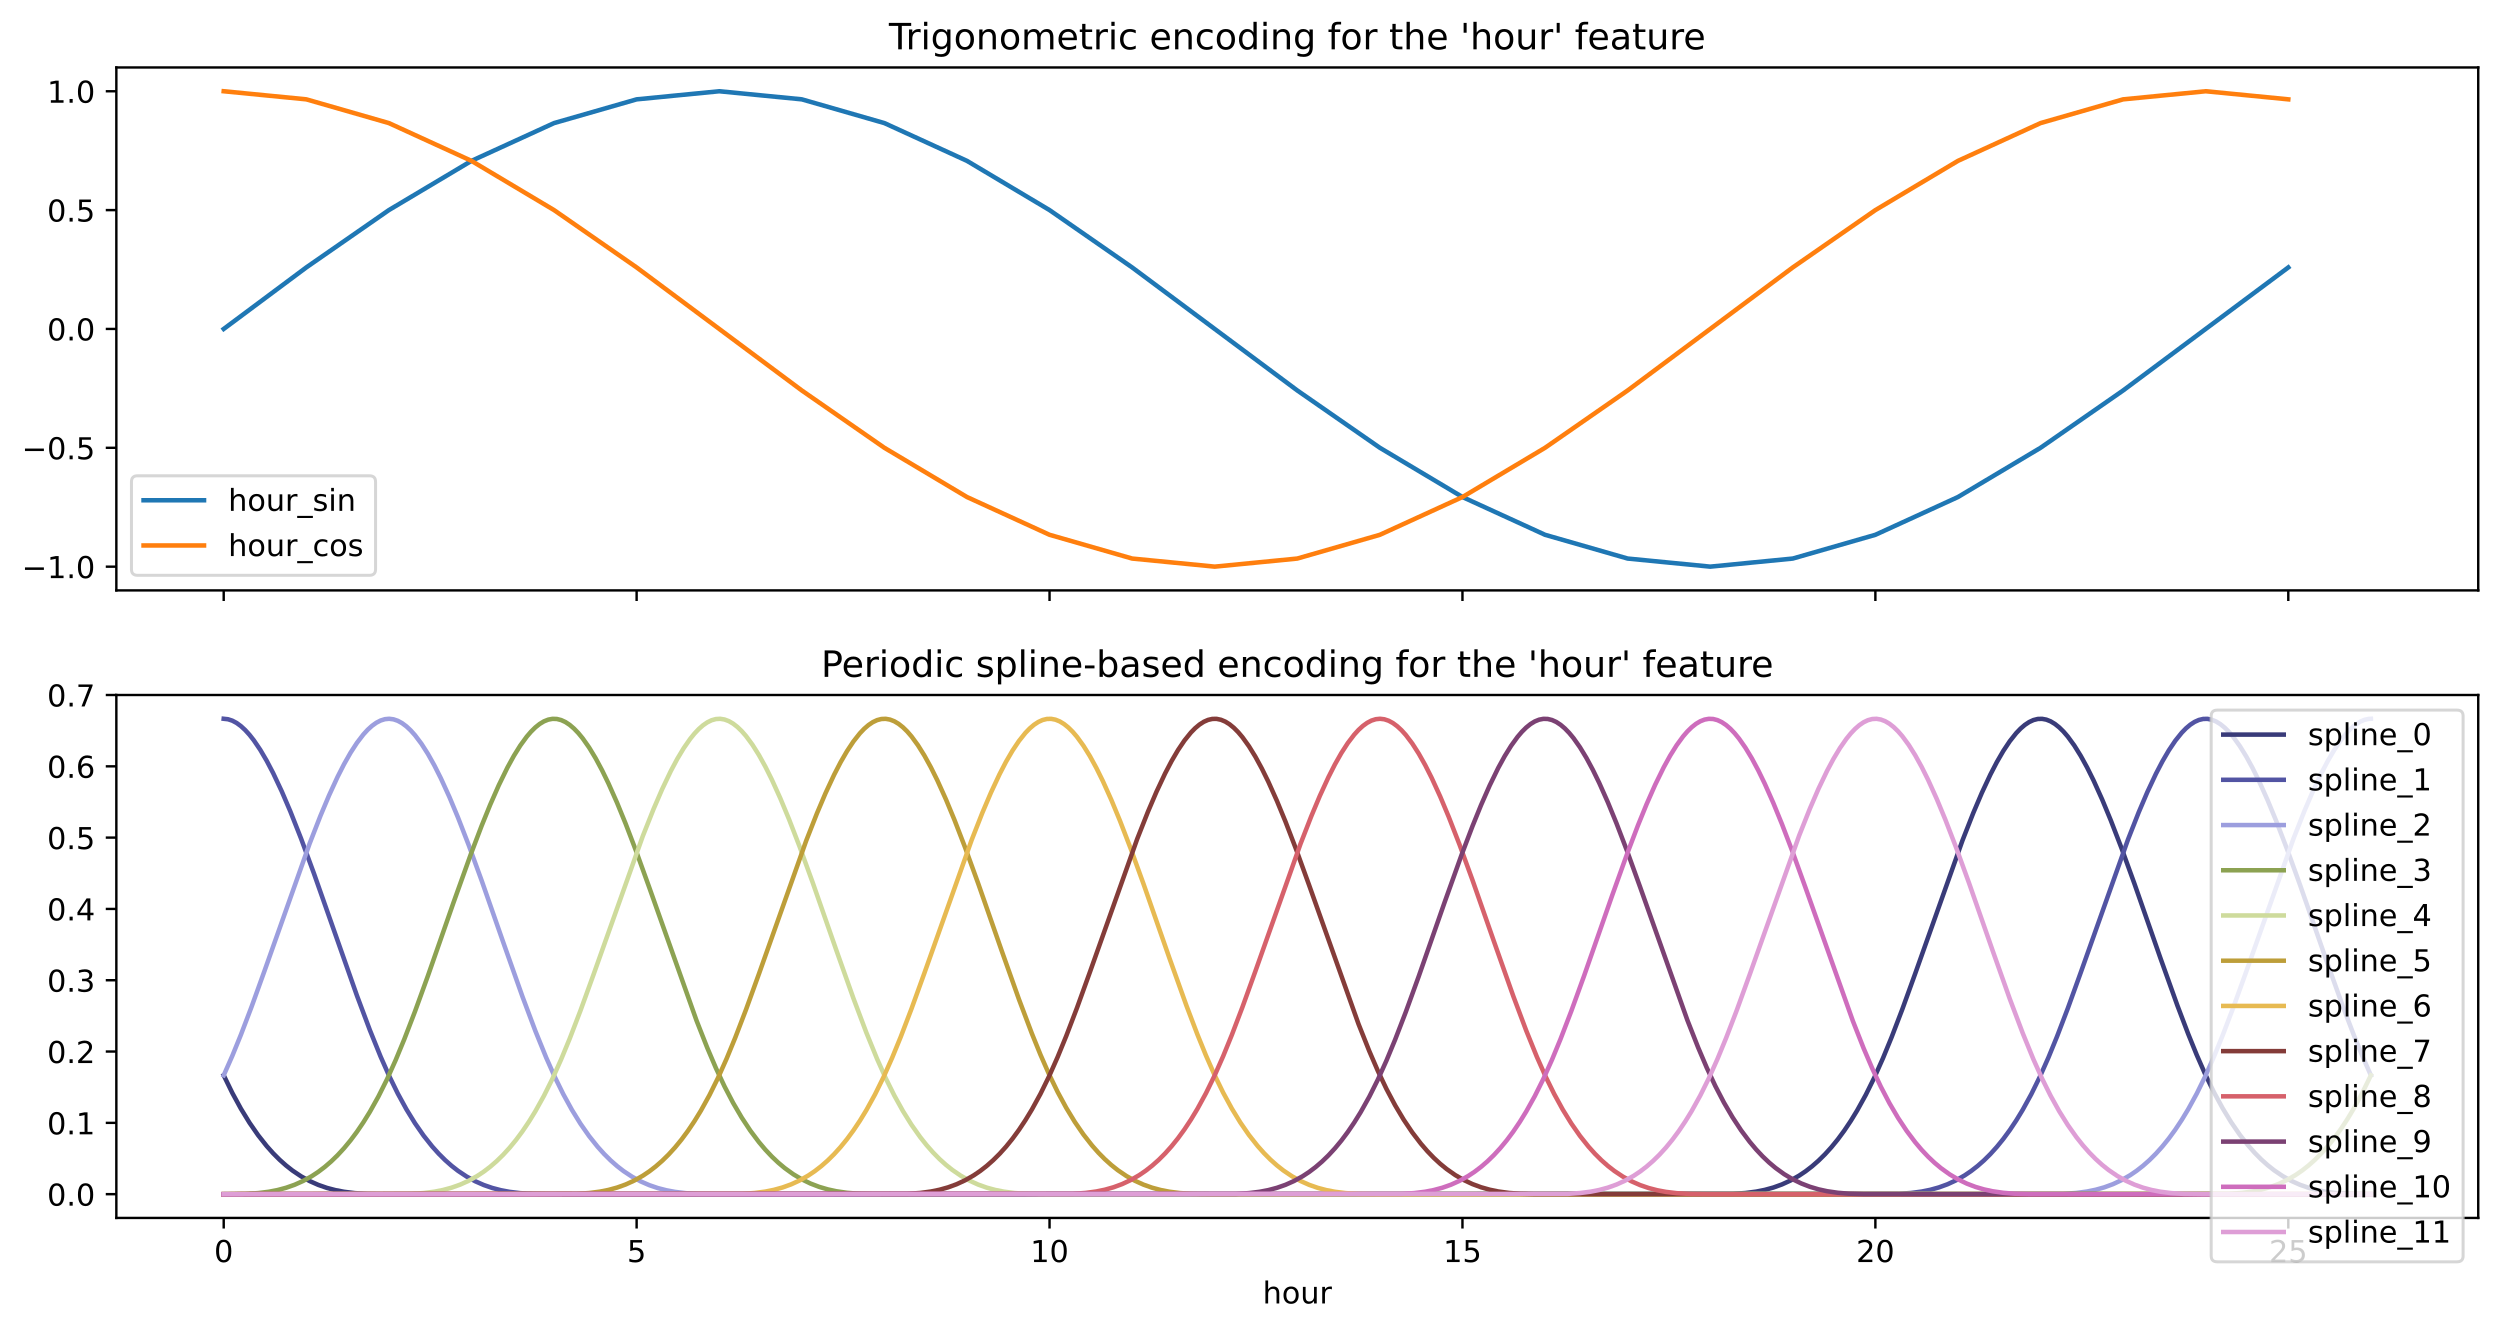 <?xml version="1.0" encoding="utf-8" standalone="no"?>
<!DOCTYPE svg PUBLIC "-//W3C//DTD SVG 1.1//EN"
  "http://www.w3.org/Graphics/SVG/1.1/DTD/svg11.dtd">
<!-- Created with matplotlib (https://matplotlib.org/) -->
<svg height="440.394pt" version="1.1" viewBox="0 0 826.883 440.394" width="826.883pt" xmlns="http://www.w3.org/2000/svg" xmlns:xlink="http://www.w3.org/1999/xlink">
 <defs>
  <style type="text/css">
*{stroke-linecap:butt;stroke-linejoin:round;}
  </style>
 </defs>
 <g id="figure_1">
  <g id="patch_1">
   <path d="M 0 440.394 
L 826.883 440.394 
L 826.883 0 
L 0 0 
z
" style="fill:#ffffff;"/>
  </g>
  <g id="axes_1">
   <g id="patch_2">
    <path d="M 38.483 195.282 
L 819.683 195.282 
L 819.683 22.318 
L 38.483 22.318 
z
" style="fill:#ffffff;"/>
   </g>
   <g id="matplotlib.axis_1">
    <g id="xtick_1">
     <g id="line2d_1">
      <defs>
       <path d="M 0 0 
L 0 3.5 
" id="mfc84d17101" style="stroke:#000000;stroke-width:0.8;"/>
      </defs>
      <g>
       <use style="stroke:#000000;stroke-width:0.8;" x="73.992" xlink:href="#mfc84d17101" y="195.282"/>
      </g>
     </g>
    </g>
    <g id="xtick_2">
     <g id="line2d_2">
      <g>
       <use style="stroke:#000000;stroke-width:0.8;" x="210.565" xlink:href="#mfc84d17101" y="195.282"/>
      </g>
     </g>
    </g>
    <g id="xtick_3">
     <g id="line2d_3">
      <g>
       <use style="stroke:#000000;stroke-width:0.8;" x="347.139" xlink:href="#mfc84d17101" y="195.282"/>
      </g>
     </g>
    </g>
    <g id="xtick_4">
     <g id="line2d_4">
      <g>
       <use style="stroke:#000000;stroke-width:0.8;" x="483.712" xlink:href="#mfc84d17101" y="195.282"/>
      </g>
     </g>
    </g>
    <g id="xtick_5">
     <g id="line2d_5">
      <g>
       <use style="stroke:#000000;stroke-width:0.8;" x="620.286" xlink:href="#mfc84d17101" y="195.282"/>
      </g>
     </g>
    </g>
    <g id="xtick_6">
     <g id="line2d_6">
      <g>
       <use style="stroke:#000000;stroke-width:0.8;" x="756.859" xlink:href="#mfc84d17101" y="195.282"/>
      </g>
     </g>
    </g>
   </g>
   <g id="matplotlib.axis_2">
    <g id="ytick_1">
     <g id="line2d_7">
      <defs>
       <path d="M 0 0 
L -3.5 0 
" id="m7d559f2457" style="stroke:#000000;stroke-width:0.8;"/>
      </defs>
      <g>
       <use style="stroke:#000000;stroke-width:0.8;" x="38.483" xlink:href="#m7d559f2457" y="187.42"/>
      </g>
     </g>
     <g id="text_1">
      <!-- −1.0 -->
      <defs>
       <path d="M 10.594 35.5 
L 73.188 35.5 
L 73.188 27.203 
L 10.594 27.203 
z
" id="DejaVuSans-8722"/>
       <path d="M 12.406 8.297 
L 28.516 8.297 
L 28.516 63.922 
L 10.984 60.406 
L 10.984 69.391 
L 28.422 72.906 
L 38.281 72.906 
L 38.281 8.297 
L 54.391 8.297 
L 54.391 0 
L 12.406 0 
z
" id="DejaVuSans-49"/>
       <path d="M 10.688 12.406 
L 21 12.406 
L 21 0 
L 10.688 0 
z
" id="DejaVuSans-46"/>
       <path d="M 31.781 66.406 
Q 24.172 66.406 20.328 58.906 
Q 16.5 51.422 16.5 36.375 
Q 16.5 21.391 20.328 13.891 
Q 24.172 6.391 31.781 6.391 
Q 39.453 6.391 43.281 13.891 
Q 47.125 21.391 47.125 36.375 
Q 47.125 51.422 43.281 58.906 
Q 39.453 66.406 31.781 66.406 
z
M 31.781 74.219 
Q 44.047 74.219 50.516 64.516 
Q 56.984 54.828 56.984 36.375 
Q 56.984 17.969 50.516 8.266 
Q 44.047 -1.422 31.781 -1.422 
Q 19.531 -1.422 13.062 8.266 
Q 6.594 17.969 6.594 36.375 
Q 6.594 54.828 13.062 64.516 
Q 19.531 74.219 31.781 74.219 
z
" id="DejaVuSans-48"/>
      </defs>
      <g transform="translate(7.2 191.219)scale(0.1 -0.1)">
       <use xlink:href="#DejaVuSans-8722"/>
       <use x="83.789" xlink:href="#DejaVuSans-49"/>
       <use x="147.412" xlink:href="#DejaVuSans-46"/>
       <use x="179.199" xlink:href="#DejaVuSans-48"/>
      </g>
     </g>
    </g>
    <g id="ytick_2">
     <g id="line2d_8">
      <g>
       <use style="stroke:#000000;stroke-width:0.8;" x="38.483" xlink:href="#m7d559f2457" y="148.11"/>
      </g>
     </g>
     <g id="text_2">
      <!-- −0.5 -->
      <defs>
       <path d="M 10.797 72.906 
L 49.516 72.906 
L 49.516 64.594 
L 19.828 64.594 
L 19.828 46.734 
Q 21.969 47.469 24.109 47.828 
Q 26.266 48.188 28.422 48.188 
Q 40.625 48.188 47.75 41.5 
Q 54.891 34.812 54.891 23.391 
Q 54.891 11.625 47.562 5.094 
Q 40.234 -1.422 26.906 -1.422 
Q 22.312 -1.422 17.547 -0.641 
Q 12.797 0.141 7.719 1.703 
L 7.719 11.625 
Q 12.109 9.234 16.797 8.062 
Q 21.484 6.891 26.703 6.891 
Q 35.156 6.891 40.078 11.328 
Q 45.016 15.766 45.016 23.391 
Q 45.016 31 40.078 35.438 
Q 35.156 39.891 26.703 39.891 
Q 22.75 39.891 18.812 39.016 
Q 14.891 38.141 10.797 36.281 
z
" id="DejaVuSans-53"/>
      </defs>
      <g transform="translate(7.2 151.909)scale(0.1 -0.1)">
       <use xlink:href="#DejaVuSans-8722"/>
       <use x="83.789" xlink:href="#DejaVuSans-48"/>
       <use x="147.412" xlink:href="#DejaVuSans-46"/>
       <use x="179.199" xlink:href="#DejaVuSans-53"/>
      </g>
     </g>
    </g>
    <g id="ytick_3">
     <g id="line2d_9">
      <g>
       <use style="stroke:#000000;stroke-width:0.8;" x="38.483" xlink:href="#m7d559f2457" y="108.8"/>
      </g>
     </g>
     <g id="text_3">
      <!-- 0.0 -->
      <g transform="translate(15.58 112.599)scale(0.1 -0.1)">
       <use xlink:href="#DejaVuSans-48"/>
       <use x="63.623" xlink:href="#DejaVuSans-46"/>
       <use x="95.41" xlink:href="#DejaVuSans-48"/>
      </g>
     </g>
    </g>
    <g id="ytick_4">
     <g id="line2d_10">
      <g>
       <use style="stroke:#000000;stroke-width:0.8;" x="38.483" xlink:href="#m7d559f2457" y="69.49"/>
      </g>
     </g>
     <g id="text_4">
      <!-- 0.5 -->
      <g transform="translate(15.58 73.289)scale(0.1 -0.1)">
       <use xlink:href="#DejaVuSans-48"/>
       <use x="63.623" xlink:href="#DejaVuSans-46"/>
       <use x="95.41" xlink:href="#DejaVuSans-53"/>
      </g>
     </g>
    </g>
    <g id="ytick_5">
     <g id="line2d_11">
      <g>
       <use style="stroke:#000000;stroke-width:0.8;" x="38.483" xlink:href="#m7d559f2457" y="30.18"/>
      </g>
     </g>
     <g id="text_5">
      <!-- 1.0 -->
      <g transform="translate(15.58 33.979)scale(0.1 -0.1)">
       <use xlink:href="#DejaVuSans-49"/>
       <use x="63.623" xlink:href="#DejaVuSans-46"/>
       <use x="95.41" xlink:href="#DejaVuSans-48"/>
      </g>
     </g>
    </g>
   </g>
   <g id="line2d_12">
    <path clip-path="url(#pbbdf1cf774)" d="M 73.992 108.8 
L 101.307 88.452 
L 128.621 69.49 
L 155.936 53.207 
L 183.251 40.713 
L 210.565 32.859 
L 237.88 30.18 
L 265.195 32.859 
L 292.509 40.713 
L 319.824 53.207 
L 347.139 69.49 
L 374.453 88.452 
L 401.768 108.8 
L 429.083 129.148 
L 456.397 148.11 
L 483.712 164.393 
L 511.027 176.887 
L 538.342 184.741 
L 565.656 187.42 
L 592.971 184.741 
L 620.286 176.887 
L 647.6 164.393 
L 674.915 148.11 
L 702.23 129.148 
L 729.544 108.8 
L 756.859 88.452 
" style="fill:none;stroke:#1f77b4;stroke-linecap:square;stroke-width:1.5;"/>
   </g>
   <g id="line2d_13">
    <path clip-path="url(#pbbdf1cf774)" d="M 73.992 30.18 
L 101.307 32.859 
L 128.621 40.713 
L 155.936 53.207 
L 183.251 69.49 
L 210.565 88.452 
L 237.88 108.8 
L 265.195 129.148 
L 292.509 148.11 
L 319.824 164.393 
L 347.139 176.887 
L 374.453 184.741 
L 401.768 187.42 
L 429.083 184.741 
L 456.397 176.887 
L 483.712 164.393 
L 511.027 148.11 
L 538.342 129.148 
L 565.656 108.8 
L 592.971 88.452 
L 620.286 69.49 
L 647.6 53.207 
L 674.915 40.713 
L 702.23 32.859 
L 729.544 30.18 
L 756.859 32.859 
" style="fill:none;stroke:#ff7f0e;stroke-linecap:square;stroke-width:1.5;"/>
   </g>
   <g id="patch_3">
    <path d="M 38.483 195.282 
L 38.483 22.318 
" style="fill:none;stroke:#000000;stroke-linecap:square;stroke-linejoin:miter;stroke-width:0.8;"/>
   </g>
   <g id="patch_4">
    <path d="M 819.683 195.282 
L 819.683 22.318 
" style="fill:none;stroke:#000000;stroke-linecap:square;stroke-linejoin:miter;stroke-width:0.8;"/>
   </g>
   <g id="patch_5">
    <path d="M 38.483 195.282 
L 819.683 195.282 
" style="fill:none;stroke:#000000;stroke-linecap:square;stroke-linejoin:miter;stroke-width:0.8;"/>
   </g>
   <g id="patch_6">
    <path d="M 38.483 22.318 
L 819.683 22.318 
" style="fill:none;stroke:#000000;stroke-linecap:square;stroke-linejoin:miter;stroke-width:0.8;"/>
   </g>
   <g id="text_6">
    <!-- Trigonometric encoding for the 'hour' feature -->
    <defs>
     <path d="M -0.297 72.906 
L 61.375 72.906 
L 61.375 64.594 
L 35.5 64.594 
L 35.5 0 
L 25.594 0 
L 25.594 64.594 
L -0.297 64.594 
z
" id="DejaVuSans-84"/>
     <path d="M 41.109 46.297 
Q 39.594 47.172 37.812 47.578 
Q 36.031 48 33.891 48 
Q 26.266 48 22.188 43.047 
Q 18.109 38.094 18.109 28.812 
L 18.109 0 
L 9.078 0 
L 9.078 54.688 
L 18.109 54.688 
L 18.109 46.188 
Q 20.953 51.172 25.484 53.578 
Q 30.031 56 36.531 56 
Q 37.453 56 38.578 55.875 
Q 39.703 55.766 41.062 55.516 
z
" id="DejaVuSans-114"/>
     <path d="M 9.422 54.688 
L 18.406 54.688 
L 18.406 0 
L 9.422 0 
z
M 9.422 75.984 
L 18.406 75.984 
L 18.406 64.594 
L 9.422 64.594 
z
" id="DejaVuSans-105"/>
     <path d="M 45.406 27.984 
Q 45.406 37.75 41.375 43.109 
Q 37.359 48.484 30.078 48.484 
Q 22.859 48.484 18.828 43.109 
Q 14.797 37.75 14.797 27.984 
Q 14.797 18.266 18.828 12.891 
Q 22.859 7.516 30.078 7.516 
Q 37.359 7.516 41.375 12.891 
Q 45.406 18.266 45.406 27.984 
z
M 54.391 6.781 
Q 54.391 -7.172 48.188 -13.984 
Q 42 -20.797 29.203 -20.797 
Q 24.469 -20.797 20.266 -20.094 
Q 16.062 -19.391 12.109 -17.922 
L 12.109 -9.188 
Q 16.062 -11.328 19.922 -12.344 
Q 23.781 -13.375 27.781 -13.375 
Q 36.625 -13.375 41.016 -8.766 
Q 45.406 -4.156 45.406 5.172 
L 45.406 9.625 
Q 42.625 4.781 38.281 2.391 
Q 33.938 0 27.875 0 
Q 17.828 0 11.672 7.656 
Q 5.516 15.328 5.516 27.984 
Q 5.516 40.672 11.672 48.328 
Q 17.828 56 27.875 56 
Q 33.938 56 38.281 53.609 
Q 42.625 51.219 45.406 46.391 
L 45.406 54.688 
L 54.391 54.688 
z
" id="DejaVuSans-103"/>
     <path d="M 30.609 48.391 
Q 23.391 48.391 19.188 42.75 
Q 14.984 37.109 14.984 27.297 
Q 14.984 17.484 19.156 11.844 
Q 23.344 6.203 30.609 6.203 
Q 37.797 6.203 41.984 11.859 
Q 46.188 17.531 46.188 27.297 
Q 46.188 37.016 41.984 42.703 
Q 37.797 48.391 30.609 48.391 
z
M 30.609 56 
Q 42.328 56 49.016 48.375 
Q 55.719 40.766 55.719 27.297 
Q 55.719 13.875 49.016 6.219 
Q 42.328 -1.422 30.609 -1.422 
Q 18.844 -1.422 12.172 6.219 
Q 5.516 13.875 5.516 27.297 
Q 5.516 40.766 12.172 48.375 
Q 18.844 56 30.609 56 
z
" id="DejaVuSans-111"/>
     <path d="M 54.891 33.016 
L 54.891 0 
L 45.906 0 
L 45.906 32.719 
Q 45.906 40.484 42.875 44.328 
Q 39.844 48.188 33.797 48.188 
Q 26.516 48.188 22.312 43.547 
Q 18.109 38.922 18.109 30.906 
L 18.109 0 
L 9.078 0 
L 9.078 54.688 
L 18.109 54.688 
L 18.109 46.188 
Q 21.344 51.125 25.703 53.562 
Q 30.078 56 35.797 56 
Q 45.219 56 50.047 50.172 
Q 54.891 44.344 54.891 33.016 
z
" id="DejaVuSans-110"/>
     <path d="M 52 44.188 
Q 55.375 50.25 60.062 53.125 
Q 64.75 56 71.094 56 
Q 79.641 56 84.281 50.016 
Q 88.922 44.047 88.922 33.016 
L 88.922 0 
L 79.891 0 
L 79.891 32.719 
Q 79.891 40.578 77.094 44.375 
Q 74.312 48.188 68.609 48.188 
Q 61.625 48.188 57.562 43.547 
Q 53.516 38.922 53.516 30.906 
L 53.516 0 
L 44.484 0 
L 44.484 32.719 
Q 44.484 40.625 41.703 44.406 
Q 38.922 48.188 33.109 48.188 
Q 26.219 48.188 22.156 43.531 
Q 18.109 38.875 18.109 30.906 
L 18.109 0 
L 9.078 0 
L 9.078 54.688 
L 18.109 54.688 
L 18.109 46.188 
Q 21.188 51.219 25.484 53.609 
Q 29.781 56 35.688 56 
Q 41.656 56 45.828 52.969 
Q 50 49.953 52 44.188 
z
" id="DejaVuSans-109"/>
     <path d="M 56.203 29.594 
L 56.203 25.203 
L 14.891 25.203 
Q 15.484 15.922 20.484 11.062 
Q 25.484 6.203 34.422 6.203 
Q 39.594 6.203 44.453 7.469 
Q 49.312 8.734 54.109 11.281 
L 54.109 2.781 
Q 49.266 0.734 44.188 -0.344 
Q 39.109 -1.422 33.891 -1.422 
Q 20.797 -1.422 13.156 6.188 
Q 5.516 13.812 5.516 26.812 
Q 5.516 40.234 12.766 48.109 
Q 20.016 56 32.328 56 
Q 43.359 56 49.781 48.891 
Q 56.203 41.797 56.203 29.594 
z
M 47.219 32.234 
Q 47.125 39.594 43.094 43.984 
Q 39.062 48.391 32.422 48.391 
Q 24.906 48.391 20.391 44.141 
Q 15.875 39.891 15.188 32.172 
z
" id="DejaVuSans-101"/>
     <path d="M 18.312 70.219 
L 18.312 54.688 
L 36.812 54.688 
L 36.812 47.703 
L 18.312 47.703 
L 18.312 18.016 
Q 18.312 11.328 20.141 9.422 
Q 21.969 7.516 27.594 7.516 
L 36.812 7.516 
L 36.812 0 
L 27.594 0 
Q 17.188 0 13.234 3.875 
Q 9.281 7.766 9.281 18.016 
L 9.281 47.703 
L 2.688 47.703 
L 2.688 54.688 
L 9.281 54.688 
L 9.281 70.219 
z
" id="DejaVuSans-116"/>
     <path d="M 48.781 52.594 
L 48.781 44.188 
Q 44.969 46.297 41.141 47.344 
Q 37.312 48.391 33.406 48.391 
Q 24.656 48.391 19.812 42.844 
Q 14.984 37.312 14.984 27.297 
Q 14.984 17.281 19.812 11.734 
Q 24.656 6.203 33.406 6.203 
Q 37.312 6.203 41.141 7.25 
Q 44.969 8.297 48.781 10.406 
L 48.781 2.094 
Q 45.016 0.344 40.984 -0.531 
Q 36.969 -1.422 32.422 -1.422 
Q 20.062 -1.422 12.781 6.344 
Q 5.516 14.109 5.516 27.297 
Q 5.516 40.672 12.859 48.328 
Q 20.219 56 33.016 56 
Q 37.156 56 41.109 55.141 
Q 45.062 54.297 48.781 52.594 
z
" id="DejaVuSans-99"/>
     <path id="DejaVuSans-32"/>
     <path d="M 45.406 46.391 
L 45.406 75.984 
L 54.391 75.984 
L 54.391 0 
L 45.406 0 
L 45.406 8.203 
Q 42.578 3.328 38.25 0.953 
Q 33.938 -1.422 27.875 -1.422 
Q 17.969 -1.422 11.734 6.484 
Q 5.516 14.406 5.516 27.297 
Q 5.516 40.188 11.734 48.094 
Q 17.969 56 27.875 56 
Q 33.938 56 38.25 53.625 
Q 42.578 51.266 45.406 46.391 
z
M 14.797 27.297 
Q 14.797 17.391 18.875 11.75 
Q 22.953 6.109 30.078 6.109 
Q 37.203 6.109 41.297 11.75 
Q 45.406 17.391 45.406 27.297 
Q 45.406 37.203 41.297 42.844 
Q 37.203 48.484 30.078 48.484 
Q 22.953 48.484 18.875 42.844 
Q 14.797 37.203 14.797 27.297 
z
" id="DejaVuSans-100"/>
     <path d="M 37.109 75.984 
L 37.109 68.5 
L 28.516 68.5 
Q 23.688 68.5 21.797 66.547 
Q 19.922 64.594 19.922 59.516 
L 19.922 54.688 
L 34.719 54.688 
L 34.719 47.703 
L 19.922 47.703 
L 19.922 0 
L 10.891 0 
L 10.891 47.703 
L 2.297 47.703 
L 2.297 54.688 
L 10.891 54.688 
L 10.891 58.5 
Q 10.891 67.625 15.141 71.797 
Q 19.391 75.984 28.609 75.984 
z
" id="DejaVuSans-102"/>
     <path d="M 54.891 33.016 
L 54.891 0 
L 45.906 0 
L 45.906 32.719 
Q 45.906 40.484 42.875 44.328 
Q 39.844 48.188 33.797 48.188 
Q 26.516 48.188 22.312 43.547 
Q 18.109 38.922 18.109 30.906 
L 18.109 0 
L 9.078 0 
L 9.078 75.984 
L 18.109 75.984 
L 18.109 46.188 
Q 21.344 51.125 25.703 53.562 
Q 30.078 56 35.797 56 
Q 45.219 56 50.047 50.172 
Q 54.891 44.344 54.891 33.016 
z
" id="DejaVuSans-104"/>
     <path d="M 17.922 72.906 
L 17.922 45.797 
L 9.625 45.797 
L 9.625 72.906 
z
" id="DejaVuSans-39"/>
     <path d="M 8.5 21.578 
L 8.5 54.688 
L 17.484 54.688 
L 17.484 21.922 
Q 17.484 14.156 20.5 10.266 
Q 23.531 6.391 29.594 6.391 
Q 36.859 6.391 41.078 11.031 
Q 45.312 15.672 45.312 23.688 
L 45.312 54.688 
L 54.297 54.688 
L 54.297 0 
L 45.312 0 
L 45.312 8.406 
Q 42.047 3.422 37.719 1 
Q 33.406 -1.422 27.688 -1.422 
Q 18.266 -1.422 13.375 4.438 
Q 8.5 10.297 8.5 21.578 
z
M 31.109 56 
z
" id="DejaVuSans-117"/>
     <path d="M 34.281 27.484 
Q 23.391 27.484 19.188 25 
Q 14.984 22.516 14.984 16.5 
Q 14.984 11.719 18.141 8.906 
Q 21.297 6.109 26.703 6.109 
Q 34.188 6.109 38.703 11.406 
Q 43.219 16.703 43.219 25.484 
L 43.219 27.484 
z
M 52.203 31.203 
L 52.203 0 
L 43.219 0 
L 43.219 8.297 
Q 40.141 3.328 35.547 0.953 
Q 30.953 -1.422 24.312 -1.422 
Q 15.922 -1.422 10.953 3.297 
Q 6 8.016 6 15.922 
Q 6 25.141 12.172 29.828 
Q 18.359 34.516 30.609 34.516 
L 43.219 34.516 
L 43.219 35.406 
Q 43.219 41.609 39.141 45 
Q 35.062 48.391 27.688 48.391 
Q 23 48.391 18.547 47.266 
Q 14.109 46.141 10.016 43.891 
L 10.016 52.203 
Q 14.938 54.109 19.578 55.047 
Q 24.219 56 28.609 56 
Q 40.484 56 46.344 49.844 
Q 52.203 43.703 52.203 31.203 
z
" id="DejaVuSans-97"/>
    </defs>
    <g transform="translate(294.012 16.318)scale(0.12 -0.12)">
     <use xlink:href="#DejaVuSans-84"/>
     <use x="46.334" xlink:href="#DejaVuSans-114"/>
     <use x="87.447" xlink:href="#DejaVuSans-105"/>
     <use x="115.23" xlink:href="#DejaVuSans-103"/>
     <use x="178.707" xlink:href="#DejaVuSans-111"/>
     <use x="239.889" xlink:href="#DejaVuSans-110"/>
     <use x="303.268" xlink:href="#DejaVuSans-111"/>
     <use x="364.449" xlink:href="#DejaVuSans-109"/>
     <use x="461.861" xlink:href="#DejaVuSans-101"/>
     <use x="523.385" xlink:href="#DejaVuSans-116"/>
     <use x="562.594" xlink:href="#DejaVuSans-114"/>
     <use x="603.707" xlink:href="#DejaVuSans-105"/>
     <use x="631.49" xlink:href="#DejaVuSans-99"/>
     <use x="686.471" xlink:href="#DejaVuSans-32"/>
     <use x="718.258" xlink:href="#DejaVuSans-101"/>
     <use x="779.781" xlink:href="#DejaVuSans-110"/>
     <use x="843.16" xlink:href="#DejaVuSans-99"/>
     <use x="898.141" xlink:href="#DejaVuSans-111"/>
     <use x="959.322" xlink:href="#DejaVuSans-100"/>
     <use x="1022.799" xlink:href="#DejaVuSans-105"/>
     <use x="1050.582" xlink:href="#DejaVuSans-110"/>
     <use x="1113.961" xlink:href="#DejaVuSans-103"/>
     <use x="1177.438" xlink:href="#DejaVuSans-32"/>
     <use x="1209.225" xlink:href="#DejaVuSans-102"/>
     <use x="1244.43" xlink:href="#DejaVuSans-111"/>
     <use x="1305.611" xlink:href="#DejaVuSans-114"/>
     <use x="1346.725" xlink:href="#DejaVuSans-32"/>
     <use x="1378.512" xlink:href="#DejaVuSans-116"/>
     <use x="1417.721" xlink:href="#DejaVuSans-104"/>
     <use x="1481.1" xlink:href="#DejaVuSans-101"/>
     <use x="1542.623" xlink:href="#DejaVuSans-32"/>
     <use x="1574.41" xlink:href="#DejaVuSans-39"/>
     <use x="1601.9" xlink:href="#DejaVuSans-104"/>
     <use x="1665.279" xlink:href="#DejaVuSans-111"/>
     <use x="1726.461" xlink:href="#DejaVuSans-117"/>
     <use x="1789.84" xlink:href="#DejaVuSans-114"/>
     <use x="1830.953" xlink:href="#DejaVuSans-39"/>
     <use x="1858.443" xlink:href="#DejaVuSans-32"/>
     <use x="1890.23" xlink:href="#DejaVuSans-102"/>
     <use x="1925.436" xlink:href="#DejaVuSans-101"/>
     <use x="1986.959" xlink:href="#DejaVuSans-97"/>
     <use x="2048.238" xlink:href="#DejaVuSans-116"/>
     <use x="2087.447" xlink:href="#DejaVuSans-117"/>
     <use x="2150.826" xlink:href="#DejaVuSans-114"/>
     <use x="2189.689" xlink:href="#DejaVuSans-101"/>
    </g>
   </g>
   <g id="legend_1">
    <g id="patch_7">
     <path d="M 45.483 190.282 
L 122.214 190.282 
Q 124.214 190.282 124.214 188.282 
L 124.214 159.369 
Q 124.214 157.369 122.214 157.369 
L 45.483 157.369 
Q 43.483 157.369 43.483 159.369 
L 43.483 188.282 
Q 43.483 190.282 45.483 190.282 
z
" style="fill:#ffffff;opacity:0.8;stroke:#cccccc;stroke-linejoin:miter;"/>
    </g>
    <g id="line2d_14">
     <path d="M 47.483 165.468 
L 67.483 165.468 
" style="fill:none;stroke:#1f77b4;stroke-linecap:square;stroke-width:1.5;"/>
    </g>
    <g id="line2d_15"/>
    <g id="text_7">
     <!-- hour_sin -->
     <defs>
      <path d="M 50.984 -16.609 
L 50.984 -23.578 
L -0.984 -23.578 
L -0.984 -16.609 
z
" id="DejaVuSans-95"/>
      <path d="M 44.281 53.078 
L 44.281 44.578 
Q 40.484 46.531 36.375 47.5 
Q 32.281 48.484 27.875 48.484 
Q 21.188 48.484 17.844 46.438 
Q 14.5 44.391 14.5 40.281 
Q 14.5 37.156 16.891 35.375 
Q 19.281 33.594 26.516 31.984 
L 29.594 31.297 
Q 39.156 29.25 43.188 25.516 
Q 47.219 21.781 47.219 15.094 
Q 47.219 7.469 41.188 3.016 
Q 35.156 -1.422 24.609 -1.422 
Q 20.219 -1.422 15.453 -0.562 
Q 10.688 0.297 5.422 2 
L 5.422 11.281 
Q 10.406 8.688 15.234 7.391 
Q 20.062 6.109 24.812 6.109 
Q 31.156 6.109 34.562 8.281 
Q 37.984 10.453 37.984 14.406 
Q 37.984 18.062 35.516 20.016 
Q 33.062 21.969 24.703 23.781 
L 21.578 24.516 
Q 13.234 26.266 9.516 29.906 
Q 5.812 33.547 5.812 39.891 
Q 5.812 47.609 11.281 51.797 
Q 16.75 56 26.812 56 
Q 31.781 56 36.172 55.266 
Q 40.578 54.547 44.281 53.078 
z
" id="DejaVuSans-115"/>
     </defs>
     <g transform="translate(75.483 168.968)scale(0.1 -0.1)">
      <use xlink:href="#DejaVuSans-104"/>
      <use x="63.379" xlink:href="#DejaVuSans-111"/>
      <use x="124.561" xlink:href="#DejaVuSans-117"/>
      <use x="187.939" xlink:href="#DejaVuSans-114"/>
      <use x="229.053" xlink:href="#DejaVuSans-95"/>
      <use x="279.053" xlink:href="#DejaVuSans-115"/>
      <use x="331.152" xlink:href="#DejaVuSans-105"/>
      <use x="358.936" xlink:href="#DejaVuSans-110"/>
     </g>
    </g>
    <g id="line2d_16">
     <path d="M 47.483 180.424 
L 67.483 180.424 
" style="fill:none;stroke:#ff7f0e;stroke-linecap:square;stroke-width:1.5;"/>
    </g>
    <g id="line2d_17"/>
    <g id="text_8">
     <!-- hour_cos -->
     <g transform="translate(75.483 183.924)scale(0.1 -0.1)">
      <use xlink:href="#DejaVuSans-104"/>
      <use x="63.379" xlink:href="#DejaVuSans-111"/>
      <use x="124.561" xlink:href="#DejaVuSans-117"/>
      <use x="187.939" xlink:href="#DejaVuSans-114"/>
      <use x="229.053" xlink:href="#DejaVuSans-95"/>
      <use x="279.053" xlink:href="#DejaVuSans-99"/>
      <use x="334.033" xlink:href="#DejaVuSans-111"/>
      <use x="395.215" xlink:href="#DejaVuSans-115"/>
     </g>
    </g>
   </g>
  </g>
  <g id="axes_2">
   <g id="patch_8">
    <path d="M 38.483 402.838 
L 819.683 402.838 
L 819.683 229.874 
L 38.483 229.874 
z
" style="fill:#ffffff;"/>
   </g>
   <g id="matplotlib.axis_3">
    <g id="xtick_7">
     <g id="line2d_18">
      <g>
       <use style="stroke:#000000;stroke-width:0.8;" x="73.992" xlink:href="#mfc84d17101" y="402.838"/>
      </g>
     </g>
     <g id="text_9">
      <!-- 0 -->
      <g transform="translate(70.811 417.437)scale(0.1 -0.1)">
       <use xlink:href="#DejaVuSans-48"/>
      </g>
     </g>
    </g>
    <g id="xtick_8">
     <g id="line2d_19">
      <g>
       <use style="stroke:#000000;stroke-width:0.8;" x="210.565" xlink:href="#mfc84d17101" y="402.838"/>
      </g>
     </g>
     <g id="text_10">
      <!-- 5 -->
      <g transform="translate(207.384 417.437)scale(0.1 -0.1)">
       <use xlink:href="#DejaVuSans-53"/>
      </g>
     </g>
    </g>
    <g id="xtick_9">
     <g id="line2d_20">
      <g>
       <use style="stroke:#000000;stroke-width:0.8;" x="347.139" xlink:href="#mfc84d17101" y="402.838"/>
      </g>
     </g>
     <g id="text_11">
      <!-- 10 -->
      <g transform="translate(340.776 417.437)scale(0.1 -0.1)">
       <use xlink:href="#DejaVuSans-49"/>
       <use x="63.623" xlink:href="#DejaVuSans-48"/>
      </g>
     </g>
    </g>
    <g id="xtick_10">
     <g id="line2d_21">
      <g>
       <use style="stroke:#000000;stroke-width:0.8;" x="483.712" xlink:href="#mfc84d17101" y="402.838"/>
      </g>
     </g>
     <g id="text_12">
      <!-- 15 -->
      <g transform="translate(477.35 417.437)scale(0.1 -0.1)">
       <use xlink:href="#DejaVuSans-49"/>
       <use x="63.623" xlink:href="#DejaVuSans-53"/>
      </g>
     </g>
    </g>
    <g id="xtick_11">
     <g id="line2d_22">
      <g>
       <use style="stroke:#000000;stroke-width:0.8;" x="620.286" xlink:href="#mfc84d17101" y="402.838"/>
      </g>
     </g>
     <g id="text_13">
      <!-- 20 -->
      <defs>
       <path d="M 19.188 8.297 
L 53.609 8.297 
L 53.609 0 
L 7.328 0 
L 7.328 8.297 
Q 12.938 14.109 22.625 23.891 
Q 32.328 33.688 34.812 36.531 
Q 39.547 41.844 41.422 45.531 
Q 43.312 49.219 43.312 52.781 
Q 43.312 58.594 39.234 62.25 
Q 35.156 65.922 28.609 65.922 
Q 23.969 65.922 18.812 64.312 
Q 13.672 62.703 7.812 59.422 
L 7.812 69.391 
Q 13.766 71.781 18.938 73 
Q 24.125 74.219 28.422 74.219 
Q 39.75 74.219 46.484 68.547 
Q 53.219 62.891 53.219 53.422 
Q 53.219 48.922 51.531 44.891 
Q 49.859 40.875 45.406 35.406 
Q 44.188 33.984 37.641 27.219 
Q 31.109 20.453 19.188 8.297 
z
" id="DejaVuSans-50"/>
      </defs>
      <g transform="translate(613.923 417.437)scale(0.1 -0.1)">
       <use xlink:href="#DejaVuSans-50"/>
       <use x="63.623" xlink:href="#DejaVuSans-48"/>
      </g>
     </g>
    </g>
    <g id="xtick_12">
     <g id="line2d_23">
      <g>
       <use style="stroke:#000000;stroke-width:0.8;" x="756.859" xlink:href="#mfc84d17101" y="402.838"/>
      </g>
     </g>
     <g id="text_14">
      <!-- 25 -->
      <g transform="translate(750.497 417.437)scale(0.1 -0.1)">
       <use xlink:href="#DejaVuSans-50"/>
       <use x="63.623" xlink:href="#DejaVuSans-53"/>
      </g>
     </g>
    </g>
    <g id="text_15">
     <!-- hour -->
     <g transform="translate(417.63 431.115)scale(0.1 -0.1)">
      <use xlink:href="#DejaVuSans-104"/>
      <use x="63.379" xlink:href="#DejaVuSans-111"/>
      <use x="124.561" xlink:href="#DejaVuSans-117"/>
      <use x="187.939" xlink:href="#DejaVuSans-114"/>
     </g>
    </g>
   </g>
   <g id="matplotlib.axis_4">
    <g id="ytick_6">
     <g id="line2d_24">
      <g>
       <use style="stroke:#000000;stroke-width:0.8;" x="38.483" xlink:href="#m7d559f2457" y="394.976"/>
      </g>
     </g>
     <g id="text_16">
      <!-- 0.0 -->
      <g transform="translate(15.58 398.775)scale(0.1 -0.1)">
       <use xlink:href="#DejaVuSans-48"/>
       <use x="63.623" xlink:href="#DejaVuSans-46"/>
       <use x="95.41" xlink:href="#DejaVuSans-48"/>
      </g>
     </g>
    </g>
    <g id="ytick_7">
     <g id="line2d_25">
      <g>
       <use style="stroke:#000000;stroke-width:0.8;" x="38.483" xlink:href="#m7d559f2457" y="371.39"/>
      </g>
     </g>
     <g id="text_17">
      <!-- 0.1 -->
      <g transform="translate(15.58 375.189)scale(0.1 -0.1)">
       <use xlink:href="#DejaVuSans-48"/>
       <use x="63.623" xlink:href="#DejaVuSans-46"/>
       <use x="95.41" xlink:href="#DejaVuSans-49"/>
      </g>
     </g>
    </g>
    <g id="ytick_8">
     <g id="line2d_26">
      <g>
       <use style="stroke:#000000;stroke-width:0.8;" x="38.483" xlink:href="#m7d559f2457" y="347.804"/>
      </g>
     </g>
     <g id="text_18">
      <!-- 0.2 -->
      <g transform="translate(15.58 351.603)scale(0.1 -0.1)">
       <use xlink:href="#DejaVuSans-48"/>
       <use x="63.623" xlink:href="#DejaVuSans-46"/>
       <use x="95.41" xlink:href="#DejaVuSans-50"/>
      </g>
     </g>
    </g>
    <g id="ytick_9">
     <g id="line2d_27">
      <g>
       <use style="stroke:#000000;stroke-width:0.8;" x="38.483" xlink:href="#m7d559f2457" y="324.218"/>
      </g>
     </g>
     <g id="text_19">
      <!-- 0.3 -->
      <defs>
       <path d="M 40.578 39.312 
Q 47.656 37.797 51.625 33 
Q 55.609 28.219 55.609 21.188 
Q 55.609 10.406 48.188 4.484 
Q 40.766 -1.422 27.094 -1.422 
Q 22.516 -1.422 17.656 -0.516 
Q 12.797 0.391 7.625 2.203 
L 7.625 11.719 
Q 11.719 9.328 16.594 8.109 
Q 21.484 6.891 26.812 6.891 
Q 36.078 6.891 40.938 10.547 
Q 45.797 14.203 45.797 21.188 
Q 45.797 27.641 41.281 31.266 
Q 36.766 34.906 28.719 34.906 
L 20.219 34.906 
L 20.219 43.016 
L 29.109 43.016 
Q 36.375 43.016 40.234 45.922 
Q 44.094 48.828 44.094 54.297 
Q 44.094 59.906 40.109 62.906 
Q 36.141 65.922 28.719 65.922 
Q 24.656 65.922 20.016 65.031 
Q 15.375 64.156 9.812 62.312 
L 9.812 71.094 
Q 15.438 72.656 20.344 73.438 
Q 25.25 74.219 29.594 74.219 
Q 40.828 74.219 47.359 69.109 
Q 53.906 64.016 53.906 55.328 
Q 53.906 49.266 50.438 45.094 
Q 46.969 40.922 40.578 39.312 
z
" id="DejaVuSans-51"/>
      </defs>
      <g transform="translate(15.58 328.018)scale(0.1 -0.1)">
       <use xlink:href="#DejaVuSans-48"/>
       <use x="63.623" xlink:href="#DejaVuSans-46"/>
       <use x="95.41" xlink:href="#DejaVuSans-51"/>
      </g>
     </g>
    </g>
    <g id="ytick_10">
     <g id="line2d_28">
      <g>
       <use style="stroke:#000000;stroke-width:0.8;" x="38.483" xlink:href="#m7d559f2457" y="300.632"/>
      </g>
     </g>
     <g id="text_20">
      <!-- 0.4 -->
      <defs>
       <path d="M 37.797 64.312 
L 12.891 25.391 
L 37.797 25.391 
z
M 35.203 72.906 
L 47.609 72.906 
L 47.609 25.391 
L 58.016 25.391 
L 58.016 17.188 
L 47.609 17.188 
L 47.609 0 
L 37.797 0 
L 37.797 17.188 
L 4.891 17.188 
L 4.891 26.703 
z
" id="DejaVuSans-52"/>
      </defs>
      <g transform="translate(15.58 304.432)scale(0.1 -0.1)">
       <use xlink:href="#DejaVuSans-48"/>
       <use x="63.623" xlink:href="#DejaVuSans-46"/>
       <use x="95.41" xlink:href="#DejaVuSans-52"/>
      </g>
     </g>
    </g>
    <g id="ytick_11">
     <g id="line2d_29">
      <g>
       <use style="stroke:#000000;stroke-width:0.8;" x="38.483" xlink:href="#m7d559f2457" y="277.046"/>
      </g>
     </g>
     <g id="text_21">
      <!-- 0.5 -->
      <g transform="translate(15.58 280.846)scale(0.1 -0.1)">
       <use xlink:href="#DejaVuSans-48"/>
       <use x="63.623" xlink:href="#DejaVuSans-46"/>
       <use x="95.41" xlink:href="#DejaVuSans-53"/>
      </g>
     </g>
    </g>
    <g id="ytick_12">
     <g id="line2d_30">
      <g>
       <use style="stroke:#000000;stroke-width:0.8;" x="38.483" xlink:href="#m7d559f2457" y="253.46"/>
      </g>
     </g>
     <g id="text_22">
      <!-- 0.6 -->
      <defs>
       <path d="M 33.016 40.375 
Q 26.375 40.375 22.484 35.828 
Q 18.609 31.297 18.609 23.391 
Q 18.609 15.531 22.484 10.953 
Q 26.375 6.391 33.016 6.391 
Q 39.656 6.391 43.531 10.953 
Q 47.406 15.531 47.406 23.391 
Q 47.406 31.297 43.531 35.828 
Q 39.656 40.375 33.016 40.375 
z
M 52.594 71.297 
L 52.594 62.312 
Q 48.875 64.062 45.094 64.984 
Q 41.312 65.922 37.594 65.922 
Q 27.828 65.922 22.672 59.328 
Q 17.531 52.734 16.797 39.406 
Q 19.672 43.656 24.016 45.922 
Q 28.375 48.188 33.594 48.188 
Q 44.578 48.188 50.953 41.516 
Q 57.328 34.859 57.328 23.391 
Q 57.328 12.156 50.688 5.359 
Q 44.047 -1.422 33.016 -1.422 
Q 20.359 -1.422 13.672 8.266 
Q 6.984 17.969 6.984 36.375 
Q 6.984 53.656 15.188 63.938 
Q 23.391 74.219 37.203 74.219 
Q 40.922 74.219 44.703 73.484 
Q 48.484 72.75 52.594 71.297 
z
" id="DejaVuSans-54"/>
      </defs>
      <g transform="translate(15.58 257.26)scale(0.1 -0.1)">
       <use xlink:href="#DejaVuSans-48"/>
       <use x="63.623" xlink:href="#DejaVuSans-46"/>
       <use x="95.41" xlink:href="#DejaVuSans-54"/>
      </g>
     </g>
    </g>
    <g id="ytick_13">
     <g id="line2d_31">
      <g>
       <use style="stroke:#000000;stroke-width:0.8;" x="38.483" xlink:href="#m7d559f2457" y="229.874"/>
      </g>
     </g>
     <g id="text_23">
      <!-- 0.7 -->
      <defs>
       <path d="M 8.203 72.906 
L 55.078 72.906 
L 55.078 68.703 
L 28.609 0 
L 18.312 0 
L 43.219 64.594 
L 8.203 64.594 
z
" id="DejaVuSans-55"/>
      </defs>
      <g transform="translate(15.58 233.674)scale(0.1 -0.1)">
       <use xlink:href="#DejaVuSans-48"/>
       <use x="63.623" xlink:href="#DejaVuSans-46"/>
       <use x="95.41" xlink:href="#DejaVuSans-55"/>
      </g>
     </g>
    </g>
   </g>
   <g id="line2d_32">
    <path clip-path="url(#p8eb5df7975)" d="M 73.992 355.666 
L 76.835 361.491 
L 79.679 366.709 
L 82.523 371.356 
L 85.366 375.463 
L 88.21 379.064 
L 90.342 381.452 
L 92.475 383.589 
L 94.608 385.488 
L 96.74 387.163 
L 99.584 389.073 
L 102.428 390.643 
L 105.271 391.906 
L 108.115 392.897 
L 110.958 393.647 
L 113.802 394.191 
L 117.356 394.631 
L 121.622 394.893 
L 127.309 394.976 
L 287.971 394.976 
L 573.039 394.879 
L 577.304 394.595 
L 580.858 394.129 
L 583.702 393.559 
L 586.546 392.778 
L 589.389 391.753 
L 592.233 390.45 
L 595.076 388.836 
L 597.209 387.402 
L 599.342 385.76 
L 601.474 383.896 
L 603.607 381.797 
L 605.74 379.448 
L 607.872 376.835 
L 610.005 373.945 
L 612.138 370.762 
L 614.27 367.274 
L 617.114 362.123 
L 619.958 356.37 
L 622.801 349.998 
L 625.645 343.074 
L 629.199 333.797 
L 633.464 322.009 
L 649.104 277.949 
L 652.659 268.91 
L 655.502 262.228 
L 658.346 256.143 
L 660.478 252.031 
L 662.611 248.353 
L 664.744 245.151 
L 666.876 242.468 
L 668.298 240.987 
L 669.72 239.768 
L 671.142 238.823 
L 672.564 238.164 
L 673.985 237.804 
L 675.407 237.756 
L 676.829 238.021 
L 678.251 238.589 
L 679.672 239.447 
L 681.094 240.584 
L 682.516 241.985 
L 683.938 243.639 
L 686.071 246.567 
L 688.203 249.994 
L 690.336 253.878 
L 692.469 258.176 
L 695.312 264.479 
L 698.156 271.344 
L 701.71 280.564 
L 705.976 292.307 
L 714.506 316.727 
L 720.193 332.616 
L 723.748 341.966 
L 726.591 348.966 
L 729.435 355.43 
L 732.279 361.278 
L 735.122 366.52 
L 737.966 371.187 
L 740.809 375.314 
L 743.653 378.934 
L 745.786 381.336 
L 747.918 383.485 
L 750.051 385.396 
L 752.184 387.083 
L 755.027 389.006 
L 757.871 390.588 
L 760.714 391.863 
L 763.558 392.863 
L 766.401 393.623 
L 769.245 394.174 
L 772.799 394.621 
L 777.065 394.89 
L 782.752 394.975 
L 784.174 394.976 
L 784.174 394.976 
" style="fill:none;stroke:#393b79;stroke-linecap:square;stroke-width:1.5;"/>
   </g>
   <g id="line2d_33">
    <path clip-path="url(#p8eb5df7975)" d="M 73.992 237.736 
L 75.414 237.894 
L 76.835 238.359 
L 78.257 239.118 
L 79.679 240.16 
L 81.101 241.471 
L 82.523 243.039 
L 83.944 244.852 
L 86.077 248.002 
L 88.21 251.634 
L 90.342 255.703 
L 93.186 261.738 
L 96.03 268.377 
L 99.584 277.374 
L 103.849 288.938 
L 109.537 305.103 
L 118.067 329.332 
L 122.333 340.708 
L 125.887 349.483 
L 128.731 355.902 
L 131.574 361.702 
L 134.418 366.899 
L 137.261 371.523 
L 140.105 375.61 
L 142.948 379.192 
L 145.081 381.568 
L 147.214 383.692 
L 149.347 385.579 
L 151.479 387.243 
L 154.323 389.139 
L 157.166 390.697 
L 160.01 391.949 
L 162.853 392.93 
L 165.697 393.672 
L 168.541 394.209 
L 172.095 394.641 
L 176.36 394.897 
L 182.048 394.976 
L 384.652 394.976 
L 627.777 394.875 
L 632.043 394.584 
L 635.597 394.111 
L 638.441 393.533 
L 641.284 392.744 
L 644.128 391.708 
L 646.971 390.394 
L 649.815 388.768 
L 651.948 387.323 
L 654.08 385.67 
L 656.213 383.795 
L 658.346 381.683 
L 660.478 379.321 
L 662.611 376.694 
L 664.744 373.789 
L 666.876 370.591 
L 669.009 367.087 
L 671.853 361.913 
L 674.696 356.137 
L 677.54 349.741 
L 680.383 342.798 
L 683.938 333.503 
L 688.203 321.7 
L 703.843 277.662 
L 707.397 268.643 
L 710.241 261.983 
L 713.084 255.923 
L 715.217 251.832 
L 717.35 248.177 
L 719.482 245.001 
L 721.615 242.345 
L 723.037 240.884 
L 724.459 239.685 
L 725.881 238.762 
L 727.302 238.126 
L 728.724 237.789 
L 730.146 237.765 
L 731.568 238.054 
L 732.989 238.645 
L 734.411 239.525 
L 735.833 240.682 
L 737.255 242.103 
L 738.677 243.777 
L 740.809 246.731 
L 742.942 250.183 
L 745.075 254.089 
L 747.207 258.407 
L 750.051 264.733 
L 752.894 271.618 
L 756.449 280.857 
L 760.714 292.615 
L 769.956 319.065 
L 774.932 332.912 
L 778.487 342.244 
L 781.33 349.225 
L 784.174 355.666 
L 784.174 355.666 
" style="fill:none;stroke:#5254a3;stroke-linecap:square;stroke-width:1.5;"/>
   </g>
   <g id="line2d_34">
    <path clip-path="url(#p8eb5df7975)" d="M 73.992 355.666 
L 76.835 349.225 
L 79.679 342.244 
L 83.234 332.912 
L 87.499 321.082 
L 102.428 278.961 
L 105.982 269.85 
L 108.826 263.095 
L 111.669 256.924 
L 113.802 252.739 
L 115.935 248.98 
L 118.067 245.689 
L 120.2 242.909 
L 121.622 241.36 
L 123.043 240.07 
L 124.465 239.05 
L 125.887 238.313 
L 127.309 237.871 
L 128.731 237.737 
L 130.152 237.919 
L 131.574 238.407 
L 132.996 239.188 
L 134.418 240.251 
L 135.84 241.582 
L 137.261 243.17 
L 139.394 246.004 
L 141.527 249.344 
L 143.659 253.149 
L 145.792 257.376 
L 148.636 263.595 
L 151.479 270.39 
L 155.034 279.542 
L 159.299 291.231 
L 166.408 311.554 
L 172.806 329.632 
L 177.071 340.989 
L 180.626 349.741 
L 183.469 356.137 
L 186.313 361.913 
L 189.157 367.087 
L 192 371.69 
L 194.844 375.757 
L 197.687 379.321 
L 199.82 381.683 
L 201.953 383.795 
L 204.085 385.67 
L 206.218 387.323 
L 209.062 389.205 
L 211.905 390.751 
L 214.749 391.992 
L 217.592 392.963 
L 220.436 393.696 
L 223.279 394.226 
L 226.834 394.651 
L 231.099 394.901 
L 236.786 394.976 
L 499.106 394.976 
L 682.516 394.87 
L 686.781 394.573 
L 690.336 394.092 
L 693.179 393.507 
L 696.023 392.709 
L 698.867 391.663 
L 701.71 390.337 
L 704.554 388.698 
L 706.686 387.243 
L 708.819 385.579 
L 710.952 383.692 
L 713.084 381.568 
L 715.217 379.192 
L 717.35 376.552 
L 719.482 373.632 
L 721.615 370.419 
L 723.748 366.899 
L 726.591 361.702 
L 729.435 355.902 
L 732.279 349.483 
L 735.122 342.521 
L 738.677 333.208 
L 742.942 321.391 
L 758.582 277.374 
L 762.136 268.377 
L 764.98 261.738 
L 767.823 255.703 
L 769.956 251.634 
L 772.089 248.002 
L 774.221 244.852 
L 776.354 242.223 
L 777.776 240.782 
L 779.197 239.604 
L 780.619 238.702 
L 782.041 238.089 
L 783.463 237.776 
L 784.174 237.736 
L 784.174 237.736 
" style="fill:none;stroke:#9c9ede;stroke-linecap:square;stroke-width:1.5;"/>
   </g>
   <g id="line2d_35">
    <path clip-path="url(#p8eb5df7975)" d="M 73.992 394.976 
L 81.101 394.89 
L 85.366 394.621 
L 88.921 394.174 
L 91.764 393.623 
L 94.608 392.863 
L 97.451 391.863 
L 100.295 390.588 
L 103.139 389.006 
L 105.271 387.597 
L 107.404 385.983 
L 109.537 384.148 
L 111.669 382.08 
L 113.802 379.764 
L 115.935 377.185 
L 118.067 374.331 
L 120.2 371.187 
L 122.333 367.739 
L 125.176 362.644 
L 128.02 356.951 
L 130.863 350.636 
L 133.707 343.761 
L 137.261 334.531 
L 141.527 322.78 
L 150.057 298.359 
L 155.745 282.477 
L 159.299 273.136 
L 162.143 266.146 
L 164.986 259.693 
L 167.83 253.878 
L 169.962 249.994 
L 172.095 246.567 
L 174.228 243.639 
L 175.65 241.985 
L 177.071 240.584 
L 178.493 239.447 
L 179.915 238.589 
L 181.337 238.021 
L 182.758 237.756 
L 184.18 237.804 
L 185.602 238.164 
L 187.024 238.823 
L 188.446 239.768 
L 189.867 240.987 
L 191.289 242.468 
L 192.711 244.197 
L 194.844 247.231 
L 196.976 250.755 
L 199.109 254.727 
L 201.242 259.105 
L 204.085 265.501 
L 206.929 272.443 
L 210.483 281.739 
L 214.749 293.541 
L 230.388 337.58 
L 233.943 346.598 
L 236.786 353.259 
L 239.63 359.324 
L 242.473 364.772 
L 245.317 369.634 
L 248.161 373.945 
L 251.004 377.736 
L 253.137 380.26 
L 255.27 382.524 
L 257.402 384.543 
L 259.535 386.331 
L 262.378 388.38 
L 265.222 390.077 
L 268.066 391.455 
L 270.909 392.546 
L 273.753 393.385 
L 276.596 394.005 
L 280.151 394.521 
L 283.705 394.812 
L 288.682 394.963 
L 302.899 394.976 
L 737.255 394.866 
L 741.52 394.562 
L 745.075 394.073 
L 747.918 393.481 
L 750.762 392.673 
L 753.605 391.618 
L 756.449 390.28 
L 759.292 388.629 
L 761.425 387.163 
L 763.558 385.488 
L 765.691 383.589 
L 767.823 381.452 
L 769.956 379.064 
L 772.089 376.409 
L 774.221 373.474 
L 776.354 370.246 
L 778.487 366.709 
L 781.33 361.491 
L 784.174 355.666 
L 784.174 355.666 
" style="fill:none;stroke:#8ca252;stroke-linecap:square;stroke-width:1.5;"/>
   </g>
   <g id="line2d_36">
    <path clip-path="url(#p8eb5df7975)" d="M 73.992 394.976 
L 135.84 394.885 
L 140.105 394.611 
L 143.659 394.156 
L 146.503 393.598 
L 149.347 392.83 
L 152.19 391.819 
L 155.034 390.533 
L 157.877 388.939 
L 160.01 387.52 
L 162.143 385.894 
L 164.275 384.048 
L 166.408 381.967 
L 168.541 379.638 
L 170.673 377.046 
L 172.806 374.177 
L 174.939 371.018 
L 177.071 367.554 
L 179.915 362.436 
L 182.758 356.719 
L 185.602 350.381 
L 188.446 343.487 
L 192 334.238 
L 196.265 322.472 
L 212.616 276.516 
L 216.17 267.583 
L 219.014 261.009 
L 221.858 255.05 
L 223.99 251.045 
L 226.123 247.485 
L 228.256 244.412 
L 229.677 242.655 
L 231.099 241.145 
L 232.521 239.895 
L 233.943 238.917 
L 235.365 238.225 
L 236.786 237.83 
L 238.208 237.745 
L 239.63 237.975 
L 241.052 238.508 
L 242.473 239.334 
L 243.895 240.439 
L 245.317 241.81 
L 246.739 243.436 
L 248.872 246.324 
L 251.004 249.714 
L 253.137 253.564 
L 255.27 257.832 
L 258.113 264.099 
L 260.957 270.934 
L 264.511 280.125 
L 268.777 291.846 
L 276.596 314.223 
L 282.283 330.233 
L 286.549 341.548 
L 290.103 350.253 
L 292.947 356.603 
L 295.79 362.332 
L 298.634 367.461 
L 301.478 372.022 
L 304.321 376.049 
L 306.454 378.738 
L 308.586 381.16 
L 310.719 383.329 
L 312.852 385.257 
L 314.985 386.961 
L 317.828 388.905 
L 320.672 390.506 
L 323.515 391.797 
L 326.359 392.813 
L 329.202 393.585 
L 332.046 394.147 
L 335.6 394.606 
L 339.866 394.883 
L 345.553 394.975 
L 445.078 394.976 
L 784.174 394.976 
L 784.174 394.976 
" style="fill:none;stroke:#cedb9c;stroke-linecap:square;stroke-width:1.5;"/>
   </g>
   <g id="line2d_37">
    <path clip-path="url(#p8eb5df7975)" d="M 73.992 394.976 
L 190.578 394.881 
L 194.844 394.6 
L 198.398 394.138 
L 201.242 393.572 
L 204.085 392.796 
L 206.929 391.775 
L 209.772 390.478 
L 212.616 388.871 
L 214.749 387.441 
L 216.881 385.805 
L 219.014 383.947 
L 221.147 381.854 
L 223.279 379.512 
L 225.412 376.906 
L 227.545 374.022 
L 229.677 370.848 
L 231.81 367.368 
L 234.654 362.228 
L 237.497 356.487 
L 240.341 350.126 
L 243.184 343.212 
L 246.739 333.944 
L 251.004 322.164 
L 266.644 278.093 
L 270.198 269.044 
L 273.042 262.351 
L 275.885 256.254 
L 278.018 252.132 
L 280.151 248.442 
L 282.283 245.227 
L 284.416 242.53 
L 285.838 241.039 
L 287.26 239.81 
L 288.682 238.854 
L 290.103 238.184 
L 291.525 237.812 
L 292.947 237.752 
L 294.369 238.005 
L 295.79 238.562 
L 297.212 239.409 
L 298.634 240.535 
L 300.056 241.926 
L 301.478 243.571 
L 303.61 246.486 
L 305.743 249.901 
L 307.876 253.773 
L 310.008 258.061 
L 312.852 264.352 
L 315.695 271.207 
L 319.25 280.417 
L 323.515 292.153 
L 331.335 314.536 
L 337.022 330.532 
L 341.288 341.827 
L 344.131 348.836 
L 346.975 355.311 
L 349.818 361.171 
L 352.662 366.424 
L 355.505 371.103 
L 358.349 375.24 
L 361.193 378.869 
L 363.325 381.278 
L 365.458 383.433 
L 367.591 385.35 
L 369.723 387.042 
L 372.567 388.972 
L 375.41 390.561 
L 378.254 391.841 
L 381.098 392.847 
L 383.941 393.61 
L 386.785 394.165 
L 390.339 394.616 
L 394.605 394.888 
L 400.292 394.975 
L 519.011 394.976 
L 784.174 394.976 
L 784.174 394.976 
" style="fill:none;stroke:#bd9e39;stroke-linecap:square;stroke-width:1.5;"/>
   </g>
   <g id="line2d_38">
    <path clip-path="url(#p8eb5df7975)" d="M 73.992 394.976 
L 245.317 394.877 
L 249.582 394.59 
L 253.137 394.12 
L 255.98 393.546 
L 258.824 392.761 
L 261.668 391.731 
L 264.511 390.422 
L 267.355 388.802 
L 269.487 387.363 
L 271.62 385.715 
L 273.753 383.846 
L 275.885 381.74 
L 278.018 379.384 
L 280.151 376.765 
L 282.283 373.867 
L 284.416 370.677 
L 286.549 367.181 
L 289.392 362.018 
L 292.236 356.254 
L 295.08 349.869 
L 297.923 342.936 
L 301.478 333.65 
L 305.743 321.855 
L 321.383 277.805 
L 324.937 268.776 
L 327.781 262.105 
L 330.624 256.033 
L 332.757 251.932 
L 334.89 248.265 
L 337.022 245.076 
L 339.155 242.406 
L 340.577 240.935 
L 341.998 239.726 
L 343.42 238.792 
L 344.842 238.145 
L 346.264 237.796 
L 347.686 237.76 
L 349.107 238.037 
L 350.529 238.617 
L 351.951 239.486 
L 353.373 240.633 
L 354.795 242.044 
L 356.216 243.708 
L 358.349 246.649 
L 360.482 250.088 
L 362.614 253.983 
L 364.747 258.291 
L 367.591 264.606 
L 370.434 271.481 
L 373.989 280.71 
L 378.254 292.461 
L 386.785 316.883 
L 392.472 332.764 
L 396.026 342.105 
L 398.87 349.095 
L 401.713 355.548 
L 404.557 361.385 
L 407.401 366.615 
L 410.244 371.272 
L 413.088 375.389 
L 415.931 378.999 
L 418.064 381.394 
L 420.197 383.537 
L 422.329 385.442 
L 424.462 387.123 
L 427.306 389.04 
L 430.149 390.616 
L 432.993 391.885 
L 435.836 392.88 
L 438.68 393.635 
L 441.523 394.183 
L 445.078 394.626 
L 449.343 394.892 
L 455.03 394.976 
L 599.342 394.976 
L 784.174 394.976 
L 784.174 394.976 
" style="fill:none;stroke:#e7ba52;stroke-linecap:square;stroke-width:1.5;"/>
   </g>
   <g id="line2d_39">
    <path clip-path="url(#p8eb5df7975)" d="M 73.992 394.976 
L 300.056 394.873 
L 304.321 394.579 
L 307.876 394.101 
L 310.719 393.52 
L 313.563 392.726 
L 316.406 391.686 
L 319.25 390.366 
L 322.093 388.733 
L 324.226 387.283 
L 326.359 385.625 
L 328.491 383.743 
L 330.624 381.625 
L 332.757 379.257 
L 334.89 376.623 
L 337.022 373.71 
L 339.155 370.505 
L 341.288 366.993 
L 344.131 361.808 
L 346.975 356.019 
L 349.818 349.612 
L 352.662 342.66 
L 356.216 333.355 
L 360.482 321.546 
L 376.121 277.518 
L 379.676 268.51 
L 382.519 261.86 
L 385.363 255.813 
L 387.496 251.733 
L 389.628 248.09 
L 391.761 244.926 
L 393.894 242.284 
L 395.315 240.833 
L 396.737 239.645 
L 398.159 238.732 
L 399.581 238.107 
L 401.003 237.782 
L 402.424 237.77 
L 403.846 238.071 
L 405.268 238.673 
L 406.69 239.565 
L 408.111 240.732 
L 409.533 242.163 
L 410.955 243.846 
L 413.088 246.814 
L 415.22 250.277 
L 417.353 254.194 
L 419.486 258.523 
L 422.329 264.86 
L 425.173 271.755 
L 428.727 281.004 
L 432.993 292.769 
L 449.343 338.726 
L 452.898 347.658 
L 455.741 354.233 
L 458.585 360.202 
L 461.428 365.557 
L 464.272 370.333 
L 467.116 374.561 
L 469.959 378.276 
L 472.092 380.745 
L 474.224 382.958 
L 476.357 384.928 
L 478.49 386.671 
L 481.333 388.664 
L 484.177 390.309 
L 487.021 391.64 
L 489.864 392.691 
L 492.708 393.494 
L 495.551 394.082 
L 499.106 394.568 
L 502.66 394.835 
L 507.636 394.967 
L 525.409 394.976 
L 784.174 394.976 
L 784.174 394.976 
" style="fill:none;stroke:#843c39;stroke-linecap:square;stroke-width:1.5;"/>
   </g>
   <g id="line2d_40">
    <path clip-path="url(#p8eb5df7975)" d="M 73.992 394.976 
L 354.795 394.868 
L 359.06 394.568 
L 362.614 394.082 
L 365.458 393.494 
L 368.301 392.691 
L 371.145 391.64 
L 373.989 390.309 
L 376.832 388.664 
L 378.965 387.203 
L 381.098 385.534 
L 383.23 383.641 
L 385.363 381.51 
L 387.496 379.128 
L 389.628 376.481 
L 391.761 373.553 
L 393.894 370.333 
L 396.026 366.804 
L 398.87 361.597 
L 401.713 355.784 
L 404.557 349.354 
L 407.401 342.383 
L 410.955 333.06 
L 415.22 321.236 
L 430.149 279.106 
L 433.704 269.985 
L 436.547 263.22 
L 439.391 257.037 
L 441.523 252.841 
L 443.656 249.07 
L 445.789 245.767 
L 447.921 242.974 
L 449.343 241.415 
L 450.765 240.114 
L 452.187 239.084 
L 453.609 238.335 
L 455.03 237.882 
L 456.452 237.737 
L 457.874 237.906 
L 459.296 238.383 
L 460.718 239.153 
L 462.139 240.205 
L 463.561 241.526 
L 464.983 243.104 
L 467.116 245.925 
L 469.248 249.253 
L 471.381 253.046 
L 473.514 257.263 
L 476.357 263.47 
L 479.201 270.255 
L 482.755 279.397 
L 487.021 291.078 
L 494.129 311.397 
L 500.528 329.482 
L 504.793 340.848 
L 508.347 349.612 
L 511.191 356.019 
L 514.034 361.808 
L 516.878 366.993 
L 519.722 371.607 
L 522.565 375.684 
L 525.409 379.257 
L 527.541 381.625 
L 529.674 383.743 
L 531.807 385.625 
L 533.939 387.283 
L 536.783 389.172 
L 539.627 390.724 
L 542.47 391.971 
L 545.314 392.946 
L 548.157 393.684 
L 551.001 394.217 
L 554.555 394.646 
L 558.821 394.899 
L 564.508 394.976 
L 784.174 394.976 
L 784.174 394.976 
" style="fill:none;stroke:#d6616b;stroke-linecap:square;stroke-width:1.5;"/>
   </g>
   <g id="line2d_41">
    <path clip-path="url(#p8eb5df7975)" d="M 73.992 394.976 
L 408.822 394.892 
L 413.088 394.626 
L 416.642 394.183 
L 419.486 393.635 
L 422.329 392.88 
L 425.173 391.885 
L 428.016 390.616 
L 430.86 389.04 
L 432.993 387.636 
L 435.125 386.027 
L 437.258 384.198 
L 439.391 382.136 
L 441.523 379.826 
L 443.656 377.255 
L 445.789 374.408 
L 447.921 371.272 
L 450.054 367.831 
L 452.898 362.748 
L 455.741 357.066 
L 458.585 350.763 
L 461.428 343.898 
L 464.983 334.678 
L 469.248 322.934 
L 477.779 298.515 
L 483.466 282.625 
L 487.021 273.275 
L 489.864 266.276 
L 492.708 259.812 
L 495.551 253.983 
L 497.684 250.088 
L 499.817 246.649 
L 501.949 243.708 
L 503.371 242.044 
L 504.793 240.633 
L 506.215 239.486 
L 507.636 238.617 
L 509.058 238.037 
L 510.48 237.76 
L 511.902 237.796 
L 513.324 238.145 
L 514.745 238.792 
L 516.167 239.726 
L 517.589 240.935 
L 519.011 242.406 
L 520.433 244.126 
L 522.565 247.147 
L 524.698 250.659 
L 526.831 254.62 
L 528.963 258.988 
L 531.807 265.372 
L 534.65 272.305 
L 538.205 281.592 
L 542.47 293.387 
L 558.11 337.436 
L 561.664 346.465 
L 564.508 353.136 
L 567.351 359.213 
L 570.195 364.673 
L 573.039 369.546 
L 575.882 373.867 
L 578.726 377.668 
L 580.858 380.198 
L 582.991 382.469 
L 585.124 384.494 
L 587.256 386.288 
L 590.1 388.344 
L 592.944 390.048 
L 595.787 391.431 
L 598.631 392.528 
L 601.474 393.371 
L 604.318 393.994 
L 607.872 394.515 
L 611.427 394.809 
L 616.403 394.962 
L 629.91 394.976 
L 784.174 394.976 
L 784.174 394.976 
" style="fill:none;stroke:#7b4173;stroke-linecap:square;stroke-width:1.5;"/>
   </g>
   <g id="line2d_42">
    <path clip-path="url(#p8eb5df7975)" d="M 73.992 394.976 
L 463.561 394.888 
L 467.826 394.616 
L 471.381 394.165 
L 474.224 393.61 
L 477.068 392.847 
L 479.912 391.841 
L 482.755 390.561 
L 485.599 388.972 
L 487.731 387.558 
L 489.864 385.938 
L 491.997 384.098 
L 494.129 382.024 
L 496.262 379.701 
L 498.395 377.116 
L 500.528 374.254 
L 502.66 371.103 
L 504.793 367.646 
L 507.636 362.54 
L 510.48 356.835 
L 513.324 350.509 
L 516.167 343.624 
L 519.722 334.385 
L 523.987 322.626 
L 533.229 296.177 
L 538.205 282.329 
L 541.759 272.997 
L 544.603 266.017 
L 547.446 259.575 
L 550.29 253.773 
L 552.423 249.901 
L 554.555 246.486 
L 556.688 243.571 
L 558.11 241.926 
L 559.532 240.535 
L 560.953 239.409 
L 562.375 238.562 
L 563.797 238.005 
L 565.219 237.752 
L 566.641 237.812 
L 568.062 238.184 
L 569.484 238.854 
L 570.906 239.81 
L 572.328 241.039 
L 573.749 242.53 
L 575.171 244.269 
L 577.304 247.316 
L 579.437 250.852 
L 581.569 254.835 
L 583.702 259.222 
L 586.546 265.629 
L 589.389 272.582 
L 592.944 281.886 
L 597.209 293.696 
L 612.849 337.724 
L 616.403 346.731 
L 619.247 353.381 
L 622.09 359.435 
L 624.934 364.871 
L 627.777 369.722 
L 630.621 374.022 
L 633.464 377.804 
L 635.597 380.321 
L 637.73 382.579 
L 639.863 384.592 
L 641.995 386.374 
L 644.839 388.416 
L 647.682 390.107 
L 650.526 391.478 
L 653.369 392.565 
L 656.213 393.399 
L 659.057 394.015 
L 662.611 394.527 
L 666.166 394.815 
L 671.142 394.963 
L 685.36 394.976 
L 784.174 394.976 
L 784.174 394.976 
" style="fill:none;stroke:#ce6dbd;stroke-linecap:square;stroke-width:1.5;"/>
   </g>
   <g id="line2d_43">
    <path clip-path="url(#p8eb5df7975)" d="M 73.992 394.976 
L 518.3 394.883 
L 522.565 394.606 
L 526.12 394.147 
L 528.963 393.585 
L 531.807 392.813 
L 534.65 391.797 
L 537.494 390.506 
L 540.338 388.905 
L 542.47 387.48 
L 544.603 385.85 
L 546.736 383.998 
L 548.868 381.911 
L 551.001 379.575 
L 553.134 376.976 
L 555.266 374.1 
L 557.399 370.933 
L 559.532 367.461 
L 562.375 362.332 
L 565.219 356.603 
L 568.062 350.253 
L 570.906 343.349 
L 574.46 334.091 
L 578.726 322.318 
L 595.076 276.373 
L 598.631 267.452 
L 601.474 260.888 
L 604.318 254.942 
L 606.451 250.948 
L 608.583 247.4 
L 610.716 244.34 
L 612.138 242.592 
L 613.559 241.092 
L 614.981 239.852 
L 616.403 238.885 
L 617.825 238.204 
L 619.247 237.821 
L 620.668 237.748 
L 622.09 237.99 
L 623.512 238.535 
L 624.934 239.371 
L 626.356 240.487 
L 627.777 241.868 
L 629.199 243.503 
L 631.332 246.405 
L 633.464 249.807 
L 635.597 253.668 
L 637.73 257.946 
L 640.573 264.225 
L 643.417 271.071 
L 646.971 280.271 
L 651.237 291.999 
L 659.057 314.379 
L 664.744 330.382 
L 669.009 341.688 
L 672.564 350.381 
L 675.407 356.719 
L 678.251 362.436 
L 681.094 367.554 
L 683.938 372.104 
L 686.781 376.121 
L 688.914 378.804 
L 691.047 381.219 
L 693.179 383.381 
L 695.312 385.304 
L 697.445 387.001 
L 700.288 388.939 
L 703.132 390.533 
L 705.976 391.819 
L 708.819 392.83 
L 711.663 393.598 
L 714.506 394.156 
L 718.061 394.611 
L 722.326 394.885 
L 728.013 394.975 
L 784.174 394.976 
L 784.174 394.976 
" style="fill:none;stroke:#de9ed6;stroke-linecap:square;stroke-width:1.5;"/>
   </g>
   <g id="patch_9">
    <path d="M 38.483 402.838 
L 38.483 229.874 
" style="fill:none;stroke:#000000;stroke-linecap:square;stroke-linejoin:miter;stroke-width:0.8;"/>
   </g>
   <g id="patch_10">
    <path d="M 819.683 402.838 
L 819.683 229.874 
" style="fill:none;stroke:#000000;stroke-linecap:square;stroke-linejoin:miter;stroke-width:0.8;"/>
   </g>
   <g id="patch_11">
    <path d="M 38.483 402.838 
L 819.683 402.838 
" style="fill:none;stroke:#000000;stroke-linecap:square;stroke-linejoin:miter;stroke-width:0.8;"/>
   </g>
   <g id="patch_12">
    <path d="M 38.483 229.874 
L 819.683 229.874 
" style="fill:none;stroke:#000000;stroke-linecap:square;stroke-linejoin:miter;stroke-width:0.8;"/>
   </g>
   <g id="text_24">
    <!-- Periodic spline-based encoding for the 'hour' feature -->
    <defs>
     <path d="M 19.672 64.797 
L 19.672 37.406 
L 32.078 37.406 
Q 38.969 37.406 42.719 40.969 
Q 46.484 44.531 46.484 51.125 
Q 46.484 57.672 42.719 61.234 
Q 38.969 64.797 32.078 64.797 
z
M 9.812 72.906 
L 32.078 72.906 
Q 44.344 72.906 50.609 67.359 
Q 56.891 61.812 56.891 51.125 
Q 56.891 40.328 50.609 34.812 
Q 44.344 29.297 32.078 29.297 
L 19.672 29.297 
L 19.672 0 
L 9.812 0 
z
" id="DejaVuSans-80"/>
     <path d="M 18.109 8.203 
L 18.109 -20.797 
L 9.078 -20.797 
L 9.078 54.688 
L 18.109 54.688 
L 18.109 46.391 
Q 20.953 51.266 25.266 53.625 
Q 29.594 56 35.594 56 
Q 45.562 56 51.781 48.094 
Q 58.016 40.188 58.016 27.297 
Q 58.016 14.406 51.781 6.484 
Q 45.562 -1.422 35.594 -1.422 
Q 29.594 -1.422 25.266 0.953 
Q 20.953 3.328 18.109 8.203 
z
M 48.688 27.297 
Q 48.688 37.203 44.609 42.844 
Q 40.531 48.484 33.406 48.484 
Q 26.266 48.484 22.188 42.844 
Q 18.109 37.203 18.109 27.297 
Q 18.109 17.391 22.188 11.75 
Q 26.266 6.109 33.406 6.109 
Q 40.531 6.109 44.609 11.75 
Q 48.688 17.391 48.688 27.297 
z
" id="DejaVuSans-112"/>
     <path d="M 9.422 75.984 
L 18.406 75.984 
L 18.406 0 
L 9.422 0 
z
" id="DejaVuSans-108"/>
     <path d="M 4.891 31.391 
L 31.203 31.391 
L 31.203 23.391 
L 4.891 23.391 
z
" id="DejaVuSans-45"/>
     <path d="M 48.688 27.297 
Q 48.688 37.203 44.609 42.844 
Q 40.531 48.484 33.406 48.484 
Q 26.266 48.484 22.188 42.844 
Q 18.109 37.203 18.109 27.297 
Q 18.109 17.391 22.188 11.75 
Q 26.266 6.109 33.406 6.109 
Q 40.531 6.109 44.609 11.75 
Q 48.688 17.391 48.688 27.297 
z
M 18.109 46.391 
Q 20.953 51.266 25.266 53.625 
Q 29.594 56 35.594 56 
Q 45.562 56 51.781 48.094 
Q 58.016 40.188 58.016 27.297 
Q 58.016 14.406 51.781 6.484 
Q 45.562 -1.422 35.594 -1.422 
Q 29.594 -1.422 25.266 0.953 
Q 20.953 3.328 18.109 8.203 
L 18.109 0 
L 9.078 0 
L 9.078 75.984 
L 18.109 75.984 
z
" id="DejaVuSans-98"/>
    </defs>
    <g transform="translate(271.581 223.874)scale(0.12 -0.12)">
     <use xlink:href="#DejaVuSans-80"/>
     <use x="56.678" xlink:href="#DejaVuSans-101"/>
     <use x="118.201" xlink:href="#DejaVuSans-114"/>
     <use x="159.314" xlink:href="#DejaVuSans-105"/>
     <use x="187.098" xlink:href="#DejaVuSans-111"/>
     <use x="248.279" xlink:href="#DejaVuSans-100"/>
     <use x="311.756" xlink:href="#DejaVuSans-105"/>
     <use x="339.539" xlink:href="#DejaVuSans-99"/>
     <use x="394.52" xlink:href="#DejaVuSans-32"/>
     <use x="426.307" xlink:href="#DejaVuSans-115"/>
     <use x="478.406" xlink:href="#DejaVuSans-112"/>
     <use x="541.883" xlink:href="#DejaVuSans-108"/>
     <use x="569.666" xlink:href="#DejaVuSans-105"/>
     <use x="597.449" xlink:href="#DejaVuSans-110"/>
     <use x="660.828" xlink:href="#DejaVuSans-101"/>
     <use x="722.352" xlink:href="#DejaVuSans-45"/>
     <use x="758.436" xlink:href="#DejaVuSans-98"/>
     <use x="821.912" xlink:href="#DejaVuSans-97"/>
     <use x="883.191" xlink:href="#DejaVuSans-115"/>
     <use x="935.291" xlink:href="#DejaVuSans-101"/>
     <use x="996.814" xlink:href="#DejaVuSans-100"/>
     <use x="1060.291" xlink:href="#DejaVuSans-32"/>
     <use x="1092.078" xlink:href="#DejaVuSans-101"/>
     <use x="1153.602" xlink:href="#DejaVuSans-110"/>
     <use x="1216.98" xlink:href="#DejaVuSans-99"/>
     <use x="1271.961" xlink:href="#DejaVuSans-111"/>
     <use x="1333.143" xlink:href="#DejaVuSans-100"/>
     <use x="1396.619" xlink:href="#DejaVuSans-105"/>
     <use x="1424.402" xlink:href="#DejaVuSans-110"/>
     <use x="1487.781" xlink:href="#DejaVuSans-103"/>
     <use x="1551.258" xlink:href="#DejaVuSans-32"/>
     <use x="1583.045" xlink:href="#DejaVuSans-102"/>
     <use x="1618.25" xlink:href="#DejaVuSans-111"/>
     <use x="1679.432" xlink:href="#DejaVuSans-114"/>
     <use x="1720.545" xlink:href="#DejaVuSans-32"/>
     <use x="1752.332" xlink:href="#DejaVuSans-116"/>
     <use x="1791.541" xlink:href="#DejaVuSans-104"/>
     <use x="1854.92" xlink:href="#DejaVuSans-101"/>
     <use x="1916.443" xlink:href="#DejaVuSans-32"/>
     <use x="1948.23" xlink:href="#DejaVuSans-39"/>
     <use x="1975.721" xlink:href="#DejaVuSans-104"/>
     <use x="2039.1" xlink:href="#DejaVuSans-111"/>
     <use x="2100.281" xlink:href="#DejaVuSans-117"/>
     <use x="2163.66" xlink:href="#DejaVuSans-114"/>
     <use x="2204.773" xlink:href="#DejaVuSans-39"/>
     <use x="2232.264" xlink:href="#DejaVuSans-32"/>
     <use x="2264.051" xlink:href="#DejaVuSans-102"/>
     <use x="2299.256" xlink:href="#DejaVuSans-101"/>
     <use x="2360.779" xlink:href="#DejaVuSans-97"/>
     <use x="2422.059" xlink:href="#DejaVuSans-116"/>
     <use x="2461.268" xlink:href="#DejaVuSans-117"/>
     <use x="2524.646" xlink:href="#DejaVuSans-114"/>
     <use x="2563.51" xlink:href="#DejaVuSans-101"/>
    </g>
   </g>
   <g id="legend_2">
    <g id="patch_13">
     <path d="M 733.353 417.349 
L 812.683 417.349 
Q 814.683 417.349 814.683 415.349 
L 814.683 236.874 
Q 814.683 234.874 812.683 234.874 
L 733.353 234.874 
Q 731.353 234.874 731.353 236.874 
L 731.353 415.349 
Q 731.353 417.349 733.353 417.349 
z
" style="fill:#ffffff;opacity:0.8;stroke:#cccccc;stroke-linejoin:miter;"/>
    </g>
    <g id="line2d_44">
     <path d="M 735.353 242.973 
L 755.353 242.973 
" style="fill:none;stroke:#393b79;stroke-linecap:square;stroke-width:1.5;"/>
    </g>
    <g id="line2d_45"/>
    <g id="text_25">
     <!-- spline_0 -->
     <g transform="translate(763.353 246.473)scale(0.1 -0.1)">
      <use xlink:href="#DejaVuSans-115"/>
      <use x="52.1" xlink:href="#DejaVuSans-112"/>
      <use x="115.576" xlink:href="#DejaVuSans-108"/>
      <use x="143.359" xlink:href="#DejaVuSans-105"/>
      <use x="171.143" xlink:href="#DejaVuSans-110"/>
      <use x="234.521" xlink:href="#DejaVuSans-101"/>
      <use x="296.045" xlink:href="#DejaVuSans-95"/>
      <use x="346.045" xlink:href="#DejaVuSans-48"/>
     </g>
    </g>
    <g id="line2d_46">
     <path d="M 735.353 257.929 
L 755.353 257.929 
" style="fill:none;stroke:#5254a3;stroke-linecap:square;stroke-width:1.5;"/>
    </g>
    <g id="line2d_47"/>
    <g id="text_26">
     <!-- spline_1 -->
     <g transform="translate(763.353 261.429)scale(0.1 -0.1)">
      <use xlink:href="#DejaVuSans-115"/>
      <use x="52.1" xlink:href="#DejaVuSans-112"/>
      <use x="115.576" xlink:href="#DejaVuSans-108"/>
      <use x="143.359" xlink:href="#DejaVuSans-105"/>
      <use x="171.143" xlink:href="#DejaVuSans-110"/>
      <use x="234.521" xlink:href="#DejaVuSans-101"/>
      <use x="296.045" xlink:href="#DejaVuSans-95"/>
      <use x="346.045" xlink:href="#DejaVuSans-49"/>
     </g>
    </g>
    <g id="line2d_48">
     <path d="M 735.353 272.885 
L 755.353 272.885 
" style="fill:none;stroke:#9c9ede;stroke-linecap:square;stroke-width:1.5;"/>
    </g>
    <g id="line2d_49"/>
    <g id="text_27">
     <!-- spline_2 -->
     <g transform="translate(763.353 276.385)scale(0.1 -0.1)">
      <use xlink:href="#DejaVuSans-115"/>
      <use x="52.1" xlink:href="#DejaVuSans-112"/>
      <use x="115.576" xlink:href="#DejaVuSans-108"/>
      <use x="143.359" xlink:href="#DejaVuSans-105"/>
      <use x="171.143" xlink:href="#DejaVuSans-110"/>
      <use x="234.521" xlink:href="#DejaVuSans-101"/>
      <use x="296.045" xlink:href="#DejaVuSans-95"/>
      <use x="346.045" xlink:href="#DejaVuSans-50"/>
     </g>
    </g>
    <g id="line2d_50">
     <path d="M 735.353 287.842 
L 755.353 287.842 
" style="fill:none;stroke:#8ca252;stroke-linecap:square;stroke-width:1.5;"/>
    </g>
    <g id="line2d_51"/>
    <g id="text_28">
     <!-- spline_3 -->
     <g transform="translate(763.353 291.342)scale(0.1 -0.1)">
      <use xlink:href="#DejaVuSans-115"/>
      <use x="52.1" xlink:href="#DejaVuSans-112"/>
      <use x="115.576" xlink:href="#DejaVuSans-108"/>
      <use x="143.359" xlink:href="#DejaVuSans-105"/>
      <use x="171.143" xlink:href="#DejaVuSans-110"/>
      <use x="234.521" xlink:href="#DejaVuSans-101"/>
      <use x="296.045" xlink:href="#DejaVuSans-95"/>
      <use x="346.045" xlink:href="#DejaVuSans-51"/>
     </g>
    </g>
    <g id="line2d_52">
     <path d="M 735.353 302.798 
L 755.353 302.798 
" style="fill:none;stroke:#cedb9c;stroke-linecap:square;stroke-width:1.5;"/>
    </g>
    <g id="line2d_53"/>
    <g id="text_29">
     <!-- spline_4 -->
     <g transform="translate(763.353 306.298)scale(0.1 -0.1)">
      <use xlink:href="#DejaVuSans-115"/>
      <use x="52.1" xlink:href="#DejaVuSans-112"/>
      <use x="115.576" xlink:href="#DejaVuSans-108"/>
      <use x="143.359" xlink:href="#DejaVuSans-105"/>
      <use x="171.143" xlink:href="#DejaVuSans-110"/>
      <use x="234.521" xlink:href="#DejaVuSans-101"/>
      <use x="296.045" xlink:href="#DejaVuSans-95"/>
      <use x="346.045" xlink:href="#DejaVuSans-52"/>
     </g>
    </g>
    <g id="line2d_54">
     <path d="M 735.353 317.754 
L 755.353 317.754 
" style="fill:none;stroke:#bd9e39;stroke-linecap:square;stroke-width:1.5;"/>
    </g>
    <g id="line2d_55"/>
    <g id="text_30">
     <!-- spline_5 -->
     <g transform="translate(763.353 321.254)scale(0.1 -0.1)">
      <use xlink:href="#DejaVuSans-115"/>
      <use x="52.1" xlink:href="#DejaVuSans-112"/>
      <use x="115.576" xlink:href="#DejaVuSans-108"/>
      <use x="143.359" xlink:href="#DejaVuSans-105"/>
      <use x="171.143" xlink:href="#DejaVuSans-110"/>
      <use x="234.521" xlink:href="#DejaVuSans-101"/>
      <use x="296.045" xlink:href="#DejaVuSans-95"/>
      <use x="346.045" xlink:href="#DejaVuSans-53"/>
     </g>
    </g>
    <g id="line2d_56">
     <path d="M 735.353 332.71 
L 755.353 332.71 
" style="fill:none;stroke:#e7ba52;stroke-linecap:square;stroke-width:1.5;"/>
    </g>
    <g id="line2d_57"/>
    <g id="text_31">
     <!-- spline_6 -->
     <g transform="translate(763.353 336.21)scale(0.1 -0.1)">
      <use xlink:href="#DejaVuSans-115"/>
      <use x="52.1" xlink:href="#DejaVuSans-112"/>
      <use x="115.576" xlink:href="#DejaVuSans-108"/>
      <use x="143.359" xlink:href="#DejaVuSans-105"/>
      <use x="171.143" xlink:href="#DejaVuSans-110"/>
      <use x="234.521" xlink:href="#DejaVuSans-101"/>
      <use x="296.045" xlink:href="#DejaVuSans-95"/>
      <use x="346.045" xlink:href="#DejaVuSans-54"/>
     </g>
    </g>
    <g id="line2d_58">
     <path d="M 735.353 347.667 
L 755.353 347.667 
" style="fill:none;stroke:#843c39;stroke-linecap:square;stroke-width:1.5;"/>
    </g>
    <g id="line2d_59"/>
    <g id="text_32">
     <!-- spline_7 -->
     <g transform="translate(763.353 351.167)scale(0.1 -0.1)">
      <use xlink:href="#DejaVuSans-115"/>
      <use x="52.1" xlink:href="#DejaVuSans-112"/>
      <use x="115.576" xlink:href="#DejaVuSans-108"/>
      <use x="143.359" xlink:href="#DejaVuSans-105"/>
      <use x="171.143" xlink:href="#DejaVuSans-110"/>
      <use x="234.521" xlink:href="#DejaVuSans-101"/>
      <use x="296.045" xlink:href="#DejaVuSans-95"/>
      <use x="346.045" xlink:href="#DejaVuSans-55"/>
     </g>
    </g>
    <g id="line2d_60">
     <path d="M 735.353 362.623 
L 755.353 362.623 
" style="fill:none;stroke:#d6616b;stroke-linecap:square;stroke-width:1.5;"/>
    </g>
    <g id="line2d_61"/>
    <g id="text_33">
     <!-- spline_8 -->
     <defs>
      <path d="M 31.781 34.625 
Q 24.75 34.625 20.719 30.859 
Q 16.703 27.094 16.703 20.516 
Q 16.703 13.922 20.719 10.156 
Q 24.75 6.391 31.781 6.391 
Q 38.812 6.391 42.859 10.172 
Q 46.922 13.969 46.922 20.516 
Q 46.922 27.094 42.891 30.859 
Q 38.875 34.625 31.781 34.625 
z
M 21.922 38.812 
Q 15.578 40.375 12.031 44.719 
Q 8.5 49.078 8.5 55.328 
Q 8.5 64.062 14.719 69.141 
Q 20.953 74.219 31.781 74.219 
Q 42.672 74.219 48.875 69.141 
Q 55.078 64.062 55.078 55.328 
Q 55.078 49.078 51.531 44.719 
Q 48 40.375 41.703 38.812 
Q 48.828 37.156 52.797 32.312 
Q 56.781 27.484 56.781 20.516 
Q 56.781 9.906 50.312 4.234 
Q 43.844 -1.422 31.781 -1.422 
Q 19.734 -1.422 13.25 4.234 
Q 6.781 9.906 6.781 20.516 
Q 6.781 27.484 10.781 32.312 
Q 14.797 37.156 21.922 38.812 
z
M 18.312 54.391 
Q 18.312 48.734 21.844 45.562 
Q 25.391 42.391 31.781 42.391 
Q 38.141 42.391 41.719 45.562 
Q 45.312 48.734 45.312 54.391 
Q 45.312 60.062 41.719 63.234 
Q 38.141 66.406 31.781 66.406 
Q 25.391 66.406 21.844 63.234 
Q 18.312 60.062 18.312 54.391 
z
" id="DejaVuSans-56"/>
     </defs>
     <g transform="translate(763.353 366.123)scale(0.1 -0.1)">
      <use xlink:href="#DejaVuSans-115"/>
      <use x="52.1" xlink:href="#DejaVuSans-112"/>
      <use x="115.576" xlink:href="#DejaVuSans-108"/>
      <use x="143.359" xlink:href="#DejaVuSans-105"/>
      <use x="171.143" xlink:href="#DejaVuSans-110"/>
      <use x="234.521" xlink:href="#DejaVuSans-101"/>
      <use x="296.045" xlink:href="#DejaVuSans-95"/>
      <use x="346.045" xlink:href="#DejaVuSans-56"/>
     </g>
    </g>
    <g id="line2d_62">
     <path d="M 735.353 377.579 
L 755.353 377.579 
" style="fill:none;stroke:#7b4173;stroke-linecap:square;stroke-width:1.5;"/>
    </g>
    <g id="line2d_63"/>
    <g id="text_34">
     <!-- spline_9 -->
     <defs>
      <path d="M 10.984 1.516 
L 10.984 10.5 
Q 14.703 8.734 18.5 7.812 
Q 22.312 6.891 25.984 6.891 
Q 35.75 6.891 40.891 13.453 
Q 46.047 20.016 46.781 33.406 
Q 43.953 29.203 39.594 26.953 
Q 35.25 24.703 29.984 24.703 
Q 19.047 24.703 12.672 31.312 
Q 6.297 37.938 6.297 49.422 
Q 6.297 60.641 12.938 67.422 
Q 19.578 74.219 30.609 74.219 
Q 43.266 74.219 49.922 64.516 
Q 56.594 54.828 56.594 36.375 
Q 56.594 19.141 48.406 8.859 
Q 40.234 -1.422 26.422 -1.422 
Q 22.703 -1.422 18.891 -0.688 
Q 15.094 0.047 10.984 1.516 
z
M 30.609 32.422 
Q 37.25 32.422 41.125 36.953 
Q 45.016 41.5 45.016 49.422 
Q 45.016 57.281 41.125 61.844 
Q 37.25 66.406 30.609 66.406 
Q 23.969 66.406 20.094 61.844 
Q 16.219 57.281 16.219 49.422 
Q 16.219 41.5 20.094 36.953 
Q 23.969 32.422 30.609 32.422 
z
" id="DejaVuSans-57"/>
     </defs>
     <g transform="translate(763.353 381.079)scale(0.1 -0.1)">
      <use xlink:href="#DejaVuSans-115"/>
      <use x="52.1" xlink:href="#DejaVuSans-112"/>
      <use x="115.576" xlink:href="#DejaVuSans-108"/>
      <use x="143.359" xlink:href="#DejaVuSans-105"/>
      <use x="171.143" xlink:href="#DejaVuSans-110"/>
      <use x="234.521" xlink:href="#DejaVuSans-101"/>
      <use x="296.045" xlink:href="#DejaVuSans-95"/>
      <use x="346.045" xlink:href="#DejaVuSans-57"/>
     </g>
    </g>
    <g id="line2d_64">
     <path d="M 735.353 392.535 
L 755.353 392.535 
" style="fill:none;stroke:#ce6dbd;stroke-linecap:square;stroke-width:1.5;"/>
    </g>
    <g id="line2d_65"/>
    <g id="text_35">
     <!-- spline_10 -->
     <g transform="translate(763.353 396.035)scale(0.1 -0.1)">
      <use xlink:href="#DejaVuSans-115"/>
      <use x="52.1" xlink:href="#DejaVuSans-112"/>
      <use x="115.576" xlink:href="#DejaVuSans-108"/>
      <use x="143.359" xlink:href="#DejaVuSans-105"/>
      <use x="171.143" xlink:href="#DejaVuSans-110"/>
      <use x="234.521" xlink:href="#DejaVuSans-101"/>
      <use x="296.045" xlink:href="#DejaVuSans-95"/>
      <use x="346.045" xlink:href="#DejaVuSans-49"/>
      <use x="409.668" xlink:href="#DejaVuSans-48"/>
     </g>
    </g>
    <g id="line2d_66">
     <path d="M 735.353 407.492 
L 755.353 407.492 
" style="fill:none;stroke:#de9ed6;stroke-linecap:square;stroke-width:1.5;"/>
    </g>
    <g id="line2d_67"/>
    <g id="text_36">
     <!-- spline_11 -->
     <g transform="translate(763.353 410.992)scale(0.1 -0.1)">
      <use xlink:href="#DejaVuSans-115"/>
      <use x="52.1" xlink:href="#DejaVuSans-112"/>
      <use x="115.576" xlink:href="#DejaVuSans-108"/>
      <use x="143.359" xlink:href="#DejaVuSans-105"/>
      <use x="171.143" xlink:href="#DejaVuSans-110"/>
      <use x="234.521" xlink:href="#DejaVuSans-101"/>
      <use x="296.045" xlink:href="#DejaVuSans-95"/>
      <use x="346.045" xlink:href="#DejaVuSans-49"/>
      <use x="409.668" xlink:href="#DejaVuSans-49"/>
     </g>
    </g>
   </g>
  </g>
 </g>
 <defs>
  <clipPath id="pbbdf1cf774">
   <rect height="172.964" width="781.2" x="38.483" y="22.318"/>
  </clipPath>
  <clipPath id="p8eb5df7975">
   <rect height="172.964" width="781.2" x="38.483" y="229.874"/>
  </clipPath>
 </defs>
</svg>
